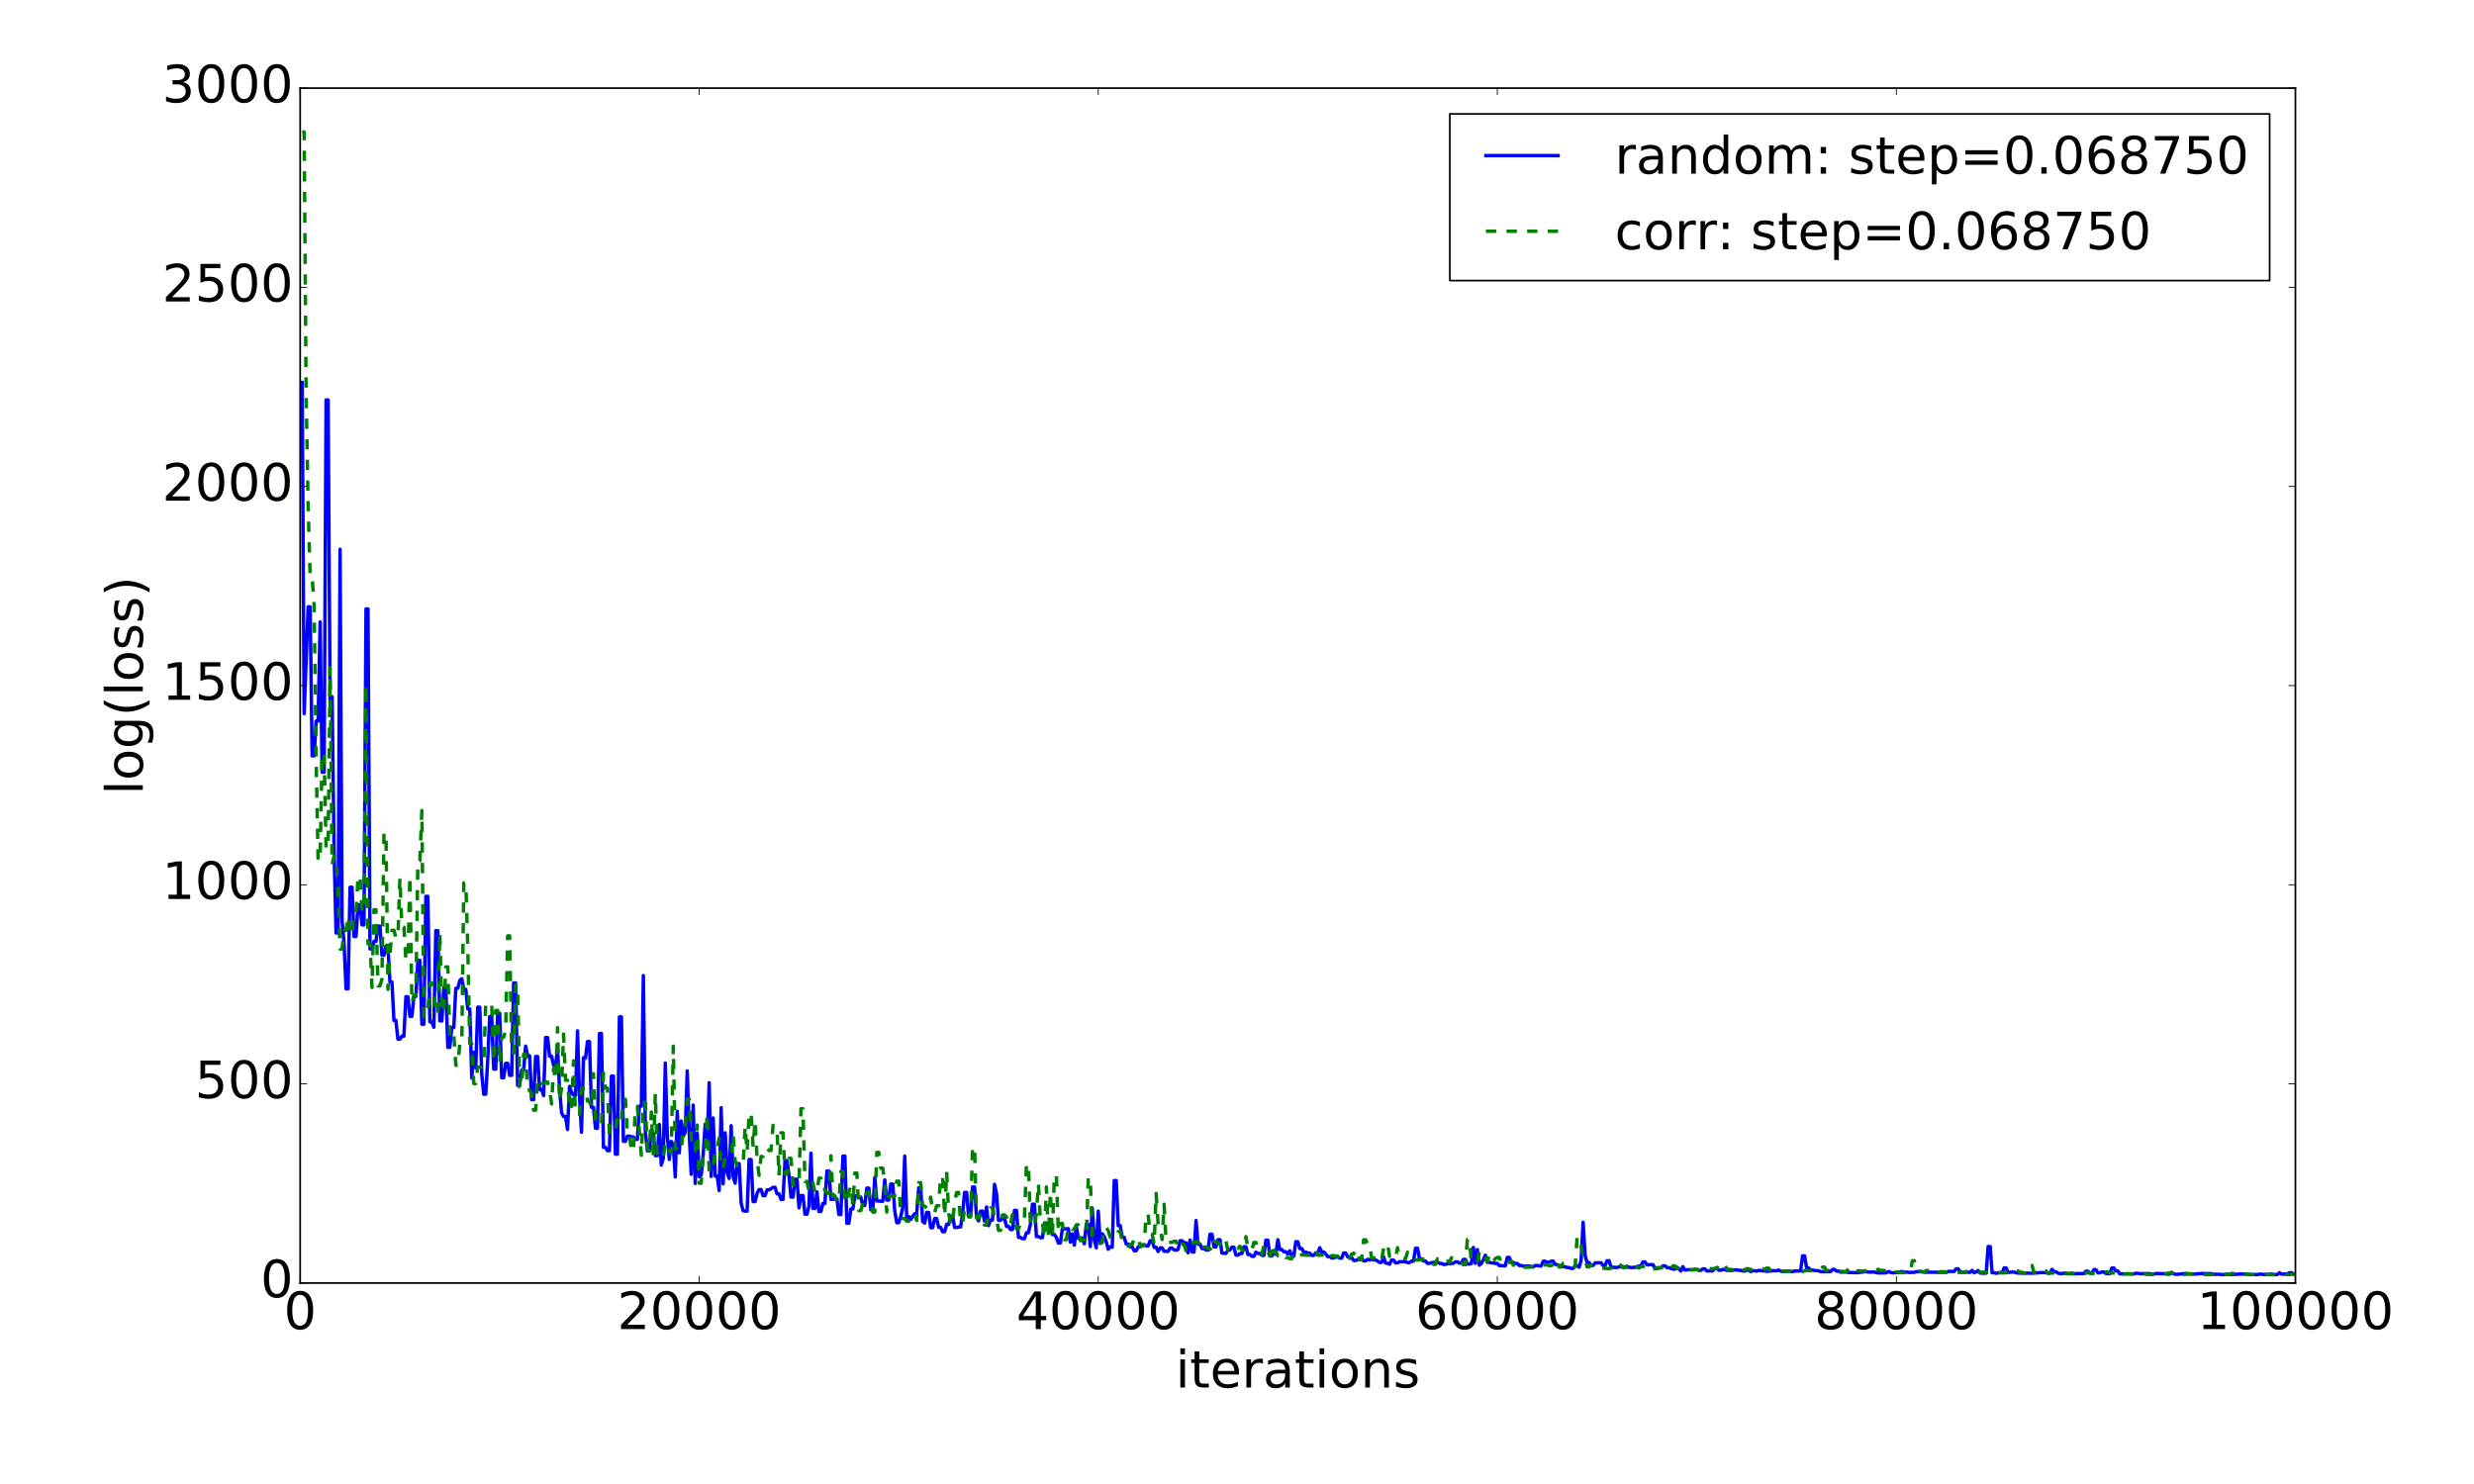 <?xml version="1.0" encoding="utf-8" standalone="no"?>
<!DOCTYPE svg PUBLIC "-//W3C//DTD SVG 1.1//EN"
  "http://www.w3.org/Graphics/SVG/1.1/DTD/svg11.dtd">
<!-- Created with matplotlib (http://matplotlib.org/) -->
<svg height="864pt" version="1.1" viewBox="0 0 1440 864" width="1440pt" xmlns="http://www.w3.org/2000/svg" xmlns:xlink="http://www.w3.org/1999/xlink">
 <defs>
  <style type="text/css">
*{stroke-linecap:butt;stroke-linejoin:round;stroke-miterlimit:100000;}
  </style>
 </defs>
 <g id="figure_1">
  <g id="patch_1">
   <path d="M 0 864 
L 1440 864 
L 1440 0 
L 0 0 
z
" style="fill:#ffffff;"/>
  </g>
  <g id="axes_1">
   <g id="patch_2">
    <path d="M 174.713 747 
L 1336.05 747 
L 1336.05 51.3 
L 174.713 51.3 
z
" style="fill:#ffffff;"/>
   </g>
   <g id="line2d_1">
    <path clip-path="url(#p11e39bcece)" d="M 175.874 222.694 
L 177.035 415.513 
L 179.358 353.303 
L 180.519 353.303 
L 181.681 440.083 
L 182.842 440.083 
L 184.003 419.807 
L 185.165 419.807 
L 186.326 362.099 
L 187.487 449.629 
L 188.649 449.629 
L 189.81 232.863 
L 190.971 232.863 
L 192.133 410.467 
L 193.294 405.669 
L 194.455 495.36 
L 195.617 543.183 
L 196.778 543.183 
L 197.939 319.785 
L 199.101 535.822 
L 200.262 549.267 
L 201.423 575.697 
L 202.585 575.697 
L 203.746 516.569 
L 204.907 516.569 
L 206.069 545.222 
L 207.23 545.222 
L 208.391 526.812 
L 209.553 526.812 
L 210.714 538.479 
L 211.875 538.479 
L 213.037 354.545 
L 214.198 354.545 
L 215.359 552.473 
L 216.521 552.473 
L 217.682 548.068 
L 218.843 548.068 
L 220.005 539.209 
L 221.166 539.209 
L 222.327 556.115 
L 223.489 556.115 
L 224.65 550.852 
L 225.811 550.852 
L 226.973 571.733 
L 228.134 571.733 
L 229.295 594.136 
L 230.457 594.136 
L 231.618 605.015 
L 232.779 605.015 
L 233.941 603.25 
L 235.102 603.25 
L 236.263 580.296 
L 237.425 580.296 
L 238.586 591.717 
L 239.747 591.717 
L 240.909 580.134 
L 242.07 580.134 
L 243.231 559.119 
L 244.393 559.119 
L 245.554 596.294 
L 246.715 596.294 
L 247.877 521.845 
L 249.038 521.845 
L 250.199 594.98 
L 251.361 594.98 
L 252.522 598.067 
L 253.683 541.846 
L 254.845 541.846 
L 256.006 594.401 
L 257.167 594.401 
L 258.329 575.012 
L 259.49 575.012 
L 260.651 609.766 
L 261.813 609.766 
L 262.974 598.258 
L 264.135 598.258 
L 265.297 575.379 
L 266.458 575.379 
L 267.62 570.815 
L 268.781 569.81 
L 269.942 575.995 
L 271.104 575.995 
L 272.265 587.397 
L 273.426 587.397 
L 274.588 627.655 
L 275.749 612.638 
L 276.91 621.729 
L 278.072 586.374 
L 279.233 586.374 
L 280.394 625.175 
L 281.556 637.067 
L 282.717 637.067 
L 283.878 617.29 
L 285.04 591.795 
L 286.201 591.795 
L 287.362 622.44 
L 288.524 622.44 
L 289.685 589.934 
L 290.846 589.934 
L 292.008 627.461 
L 293.169 627.461 
L 294.33 619.082 
L 295.492 619.082 
L 296.653 626.088 
L 297.814 626.088 
L 298.976 572.281 
L 300.137 572.281 
L 301.298 631.949 
L 302.46 631.949 
L 303.621 623.051 
L 304.782 623.051 
L 305.944 609.058 
L 307.105 614.781 
L 308.266 614.769 
L 309.428 640.229 
L 310.589 640.229 
L 311.75 615.134 
L 312.912 615.134 
L 314.073 634.402 
L 315.234 634.402 
L 316.396 637.862 
L 317.557 604.077 
L 318.718 604.077 
L 319.88 614.931 
L 321.041 614.931 
L 322.202 620.23 
L 323.364 620.23 
L 324.525 610.984 
L 325.686 633.766 
L 326.848 647.88 
L 328.009 650.042 
L 329.17 650.042 
L 330.332 657.616 
L 331.493 632.515 
L 332.654 635.893 
L 333.816 637.599 
L 334.977 637.599 
L 336.138 600.177 
L 337.3 638.102 
L 338.461 659.196 
L 339.622 615.787 
L 340.784 616.016 
L 341.945 606.421 
L 343.106 606.421 
L 344.268 644.686 
L 345.429 644.686 
L 346.59 656.855 
L 347.752 656.855 
L 348.913 601.709 
L 350.074 601.709 
L 351.236 667.997 
L 352.397 667.997 
L 353.558 669.936 
L 354.72 669.936 
L 355.881 626.5 
L 357.042 626.5 
L 358.204 671.996 
L 359.365 671.996 
L 360.526 592.051 
L 361.688 592.051 
L 362.849 664.505 
L 364.011 664.506 
L 365.172 661.467 
L 366.333 661.467 
L 367.495 661.896 
L 368.656 661.896 
L 369.817 663.333 
L 370.979 663.333 
L 372.14 644.024 
L 373.301 644.024 
L 374.463 567.967 
L 375.624 658.759 
L 376.785 670.064 
L 377.947 670.064 
L 379.108 657.797 
L 380.269 659.762 
L 381.431 672.823 
L 382.592 672.823 
L 383.753 654.718 
L 384.915 678.34 
L 386.076 674.281 
L 387.237 618.918 
L 388.399 661.042 
L 389.56 675.046 
L 390.721 664.551 
L 391.883 666.756 
L 393.044 685.21 
L 394.205 646.97 
L 395.367 671.225 
L 396.528 652.688 
L 397.689 661.396 
L 398.851 659.073 
L 400.012 623.491 
L 401.173 660.1 
L 402.335 683.657 
L 403.496 643.384 
L 404.657 689.041 
L 405.819 659.811 
L 406.98 685.109 
L 408.141 684.146 
L 409.303 672.14 
L 410.464 654.566 
L 411.625 665.572 
L 412.787 630.413 
L 413.948 684.936 
L 415.109 650.89 
L 416.271 684.732 
L 417.432 684.732 
L 418.593 693.104 
L 419.755 644.922 
L 420.916 689.262 
L 422.077 659.541 
L 423.239 682.616 
L 424.4 686.085 
L 425.561 655.401 
L 426.723 685.039 
L 427.884 688.866 
L 429.045 677.497 
L 430.207 677.497 
L 431.368 700.372 
L 432.529 704.88 
L 433.691 705.143 
L 434.852 705.143 
L 436.013 675.1 
L 437.175 675.1 
L 438.336 699.561 
L 439.497 699.561 
L 440.659 694.867 
L 441.82 692.592 
L 442.981 692.592 
L 444.143 696.109 
L 445.304 696.109 
L 446.465 692.736 
L 447.627 692.736 
L 448.788 692.101 
L 449.949 691.285 
L 451.111 691.285 
L 452.272 695.084 
L 453.433 695.084 
L 454.595 698.334 
L 455.756 698.334 
L 456.918 675.743 
L 458.079 675.743 
L 459.24 684.335 
L 460.402 696.953 
L 461.563 696.953 
L 462.724 686.555 
L 463.886 686.555 
L 465.047 703.179 
L 466.208 696.061 
L 467.37 696.061 
L 468.531 706.89 
L 469.692 706.89 
L 470.854 702.281 
L 472.015 671.411 
L 473.176 703.515 
L 474.338 703.515 
L 475.499 693.926 
L 476.66 705.321 
L 477.822 705.321 
L 478.983 700.674 
L 480.144 700.674 
L 481.306 681.769 
L 482.467 681.769 
L 483.628 698.299 
L 484.79 698.299 
L 485.951 697.983 
L 487.112 697.983 
L 488.274 707.092 
L 489.435 707.092 
L 490.596 673.084 
L 491.758 673.084 
L 492.919 712.212 
L 494.08 712.212 
L 495.242 703.866 
L 496.403 703.866 
L 497.564 696.231 
L 498.726 696.231 
L 499.887 697.049 
L 501.048 697.049 
L 502.21 701.809 
L 503.371 701.809 
L 504.532 691.733 
L 505.694 691.733 
L 506.855 704.383 
L 508.016 704.383 
L 509.178 685.54 
L 510.339 699.21 
L 511.5 699.21 
L 512.662 699.364 
L 513.823 699.364 
L 514.984 686.94 
L 516.146 698.675 
L 517.307 698.675 
L 518.468 689.35 
L 519.63 689.35 
L 520.791 705.014 
L 521.952 711.852 
L 523.114 711.852 
L 524.275 708.373 
L 525.436 703.28 
L 526.598 673.114 
L 527.759 709.46 
L 528.92 708.24 
L 530.082 709.998 
L 531.243 708.163 
L 532.404 706.681 
L 533.566 706.681 
L 534.727 691.594 
L 535.888 691.594 
L 537.05 711.147 
L 538.211 712.094 
L 539.372 705.858 
L 540.534 705.858 
L 541.695 714.76 
L 542.856 714.76 
L 544.018 709.415 
L 545.179 709.415 
L 546.341 714.568 
L 547.502 714.568 
L 548.663 717.111 
L 549.825 717.111 
L 550.986 712.853 
L 552.147 712.853 
L 553.309 708.12 
L 554.47 708.12 
L 555.631 714.655 
L 556.793 714.655 
L 557.954 714.372 
L 559.115 714.372 
L 560.277 706.52 
L 561.438 694.24 
L 562.599 694.24 
L 563.761 707.707 
L 564.922 707.707 
L 566.083 691.072 
L 567.245 691.072 
L 568.406 708.377 
L 569.567 710.852 
L 570.729 705.137 
L 571.89 705.137 
L 573.051 710.975 
L 574.213 702.729 
L 575.374 713.575 
L 576.535 710.335 
L 577.697 710.335 
L 578.858 689.532 
L 580.019 694.868 
L 581.181 710.478 
L 582.342 710.478 
L 583.503 709.366 
L 584.665 709.366 
L 585.826 713.979 
L 586.987 713.979 
L 588.149 715.839 
L 589.31 715.839 
L 590.471 704.728 
L 591.633 704.728 
L 592.794 720.426 
L 593.955 720.426 
L 595.117 721.188 
L 596.278 721.188 
L 597.439 717.713 
L 598.601 717.713 
L 599.762 712.67 
L 600.923 701.125 
L 602.085 701.125 
L 603.246 719.921 
L 604.407 719.921 
L 605.569 720.557 
L 606.73 720.557 
L 607.891 712.201 
L 609.053 712.201 
L 610.214 714.579 
L 611.375 714.579 
L 612.537 718.745 
L 613.698 718.745 
L 614.859 720.475 
L 616.021 723.717 
L 617.182 723.717 
L 618.343 715.478 
L 621.827 715.387 
L 622.989 723.169 
L 624.15 718.375 
L 625.311 724.915 
L 626.473 714.026 
L 627.634 720.995 
L 628.795 720.995 
L 629.957 720.785 
L 631.118 724.1 
L 632.279 712.778 
L 633.441 712.778 
L 634.602 725.742 
L 635.763 703.401 
L 636.925 722.007 
L 638.086 726.476 
L 639.247 705.119 
L 640.409 723.987 
L 641.57 718.318 
L 642.732 719.938 
L 643.893 723.002 
L 645.054 727.353 
L 646.216 725.91 
L 647.377 726.181 
L 648.538 687.342 
L 649.7 687.342 
L 650.861 713.532 
L 652.022 713.532 
L 653.184 720.384 
L 654.345 720.384 
L 655.506 724.326 
L 656.668 724.326 
L 657.829 725.899 
L 658.99 725.899 
L 660.152 728.204 
L 661.313 728.204 
L 662.474 725.913 
L 663.636 725.913 
L 664.797 724.744 
L 665.958 724.744 
L 667.12 725.352 
L 668.281 725.352 
L 669.442 722.352 
L 670.604 722.352 
L 671.765 726.211 
L 672.926 726.211 
L 674.088 728.626 
L 675.249 726.537 
L 676.41 726.537 
L 677.572 728.517 
L 679.894 728.554 
L 681.056 726.669 
L 682.217 726.669 
L 683.378 727.707 
L 684.54 727.834 
L 685.701 727.49 
L 686.862 722.364 
L 688.024 722.364 
L 689.185 723.575 
L 690.346 723.575 
L 691.508 729.386 
L 692.669 721.99 
L 693.83 728.906 
L 694.992 728.906 
L 696.153 710.614 
L 697.314 724.337 
L 698.476 724.337 
L 699.637 726.944 
L 700.798 726.944 
L 701.96 727.759 
L 703.121 727.759 
L 704.282 718.577 
L 705.444 718.577 
L 706.605 725.984 
L 707.766 725.984 
L 708.928 721.758 
L 710.089 721.758 
L 711.25 729.505 
L 712.412 729.682 
L 713.573 729.682 
L 714.734 727.759 
L 715.896 727.759 
L 717.057 726.11 
L 718.218 726.11 
L 719.38 730.762 
L 720.541 730.762 
L 721.702 729.777 
L 722.864 729.777 
L 724.025 725.877 
L 725.186 725.877 
L 726.348 730.361 
L 727.509 730.361 
L 728.67 731.426 
L 729.832 731.426 
L 730.993 729.03 
L 732.154 729.803 
L 733.316 729.803 
L 734.477 730.9 
L 735.639 730.9 
L 736.8 722.044 
L 737.961 722.044 
L 739.123 731.249 
L 740.284 731.249 
L 741.445 729.441 
L 742.607 730.136 
L 743.768 721.792 
L 744.929 727.511 
L 746.091 727.511 
L 747.252 728.769 
L 748.413 728.769 
L 749.575 730.043 
L 750.736 728.262 
L 751.897 731.386 
L 753.059 731.386 
L 754.22 722.943 
L 755.381 722.94 
L 756.543 726.933 
L 757.704 726.933 
L 758.865 728.959 
L 760.027 728.959 
L 761.188 729.57 
L 762.349 729.57 
L 763.511 730.896 
L 764.672 730.896 
L 765.833 729.424 
L 766.995 729.424 
L 768.156 726.441 
L 769.317 728.94 
L 770.479 728.94 
L 771.64 730.116 
L 772.801 731.614 
L 773.963 731.614 
L 775.124 732.387 
L 776.285 732.387 
L 777.447 731.833 
L 778.608 731.833 
L 779.769 732.485 
L 780.931 732.485 
L 782.092 729.522 
L 783.253 729.522 
L 784.415 731.765 
L 785.576 732.112 
L 786.737 732.112 
L 787.899 733.877 
L 789.06 733.877 
L 790.221 733.349 
L 791.383 733.349 
L 792.544 732.696 
L 793.705 734.096 
L 794.867 734.096 
L 796.028 733.179 
L 797.189 733.558 
L 798.351 733.039 
L 799.512 733.506 
L 800.673 733.506 
L 802.996 735.011 
L 804.157 734.95 
L 805.319 731.735 
L 806.48 735.385 
L 807.641 735.492 
L 808.803 736.007 
L 809.964 733.627 
L 811.125 733.627 
L 812.287 735.269 
L 813.448 735.269 
L 814.609 734.579 
L 818.093 734.63 
L 819.255 735.082 
L 820.416 735.082 
L 821.577 734.242 
L 822.739 734.242 
L 823.9 726.744 
L 825.062 726.744 
L 826.223 732.914 
L 827.384 732.914 
L 828.546 734.197 
L 829.707 734.197 
L 830.868 735.551 
L 832.03 735.551 
L 833.191 735.131 
L 834.352 735.131 
L 835.514 734.718 
L 836.675 734.718 
L 837.836 735.565 
L 838.998 735.565 
L 840.159 736.17 
L 841.32 736.17 
L 842.482 735.717 
L 843.643 735.717 
L 844.804 735.569 
L 845.966 735.569 
L 847.127 734.629 
L 848.288 734.629 
L 849.45 735.397 
L 850.611 735.397 
L 851.772 733.231 
L 852.934 733.231 
L 854.095 735.917 
L 855.256 735.917 
L 856.418 735.654 
L 857.579 726.284 
L 858.74 735.564 
L 859.902 727.517 
L 861.063 736.619 
L 862.224 735.524 
L 863.386 733.5 
L 864.547 730.794 
L 865.708 734.919 
L 866.87 734.919 
L 868.031 735.301 
L 869.192 735.301 
L 870.354 735.602 
L 871.515 735.602 
L 872.676 736.826 
L 873.838 736.826 
L 874.999 736.948 
L 876.16 736.948 
L 877.322 732.085 
L 878.483 732.085 
L 879.644 735.013 
L 880.806 735.013 
L 881.967 735.617 
L 883.128 735.617 
L 884.29 736.787 
L 885.451 736.787 
L 886.612 737.108 
L 890.096 737.103 
L 891.258 737.612 
L 892.419 737.612 
L 893.58 736.773 
L 894.742 736.773 
L 895.903 737.042 
L 897.064 737.042 
L 898.226 734.339 
L 899.387 734.339 
L 900.548 734.913 
L 901.71 734.913 
L 902.871 734.257 
L 904.032 734.257 
L 905.194 736.206 
L 906.355 736.206 
L 907.516 737.014 
L 908.678 737.014 
L 909.839 737.535 
L 911 737.535 
L 912.162 737.975 
L 913.323 737.975 
L 914.484 738.475 
L 915.646 738.454 
L 916.807 737.141 
L 917.968 736.912 
L 919.13 737.765 
L 920.291 733.737 
L 921.453 711.613 
L 922.614 730.948 
L 923.775 735.087 
L 924.937 735.087 
L 926.098 736.779 
L 927.259 736.779 
L 928.421 735.255 
L 931.905 735.186 
L 933.066 736.858 
L 934.227 736.858 
L 935.389 734.008 
L 936.55 734.008 
L 937.711 737.799 
L 938.873 737.799 
L 940.034 737.921 
L 941.195 737.921 
L 942.357 737.57 
L 945.841 737.546 
L 947.002 737.758 
L 948.163 737.758 
L 949.325 737.954 
L 950.486 737.954 
L 951.647 737.797 
L 952.809 737.797 
L 953.97 737.007 
L 955.131 737.007 
L 956.293 734.692 
L 957.454 734.692 
L 958.615 736.38 
L 959.777 736.38 
L 960.938 736.262 
L 962.099 736.262 
L 963.261 738.595 
L 964.422 738.595 
L 965.583 738.221 
L 966.745 738.221 
L 967.906 736.962 
L 969.067 736.962 
L 970.229 738.002 
L 971.39 738.002 
L 972.551 738.505 
L 973.713 738.856 
L 974.874 738.955 
L 976.035 737.809 
L 977.197 738.714 
L 978.358 740.031 
L 979.519 737.462 
L 980.681 739.409 
L 981.842 739.275 
L 985.326 739.302 
L 986.487 739.082 
L 987.649 739.082 
L 988.81 739.622 
L 989.971 739.622 
L 991.133 738.748 
L 992.294 738.748 
L 993.455 739.927 
L 996.939 739.916 
L 998.101 738.492 
L 999.262 738.492 
L 1000.423 739.539 
L 1001.585 739.539 
L 1002.746 739.106 
L 1003.907 739.106 
L 1005.069 739.625 
L 1008.553 739.616 
L 1009.714 739.302 
L 1010.875 739.302 
L 1012.037 739.598 
L 1013.198 739.598 
L 1014.36 740.006 
L 1015.521 740.01 
L 1016.682 739.573 
L 1017.844 739.532 
L 1019.005 740.33 
L 1020.166 739.863 
L 1021.328 739.863 
L 1022.489 740.028 
L 1023.65 739.715 
L 1024.812 739.715 
L 1025.973 739.922 
L 1027.134 739.922 
L 1028.296 740.145 
L 1030.618 740.043 
L 1031.78 739.812 
L 1034.102 739.855 
L 1035.264 739.452 
L 1036.425 740.055 
L 1037.586 740.234 
L 1038.748 740.301 
L 1039.909 740.1 
L 1041.07 740.1 
L 1042.232 740.334 
L 1043.393 740.334 
L 1044.554 740.006 
L 1048.038 739.979 
L 1049.2 731.163 
L 1050.361 731.163 
L 1051.522 738.179 
L 1052.684 738.179 
L 1053.845 739.441 
L 1055.006 739.441 
L 1056.168 739.72 
L 1058.49 739.807 
L 1059.652 740.351 
L 1065.458 740.317 
L 1066.62 739.096 
L 1067.781 739.096 
L 1068.942 740.03 
L 1070.104 740.03 
L 1071.265 740.633 
L 1073.588 740.632 
L 1074.749 740.632 
L 1075.91 740.855 
L 1081.717 740.961 
L 1082.878 740.659 
L 1084.04 740.659 
L 1085.201 740.347 
L 1086.362 740.347 
L 1087.524 740.635 
L 1091.008 740.592 
L 1092.169 740.97 
L 1093.33 741.122 
L 1096.814 741.123 
L 1097.976 740.99 
L 1099.137 740.297 
L 1100.298 740.758 
L 1101.46 741.052 
L 1104.944 740.886 
L 1106.105 740.36 
L 1107.267 740.36 
L 1108.428 740.603 
L 1109.589 740.603 
L 1110.751 740.82 
L 1114.235 740.764 
L 1115.396 740.386 
L 1118.88 740.404 
L 1120.041 740.703 
L 1132.816 740.733 
L 1133.977 740.219 
L 1137.461 740.224 
L 1138.623 738.689 
L 1139.784 738.689 
L 1140.945 740.432 
L 1142.107 740.774 
L 1143.268 740.774 
L 1144.429 740.661 
L 1146.752 740.752 
L 1147.913 739.601 
L 1149.075 741.031 
L 1150.236 740.472 
L 1151.397 739.725 
L 1152.559 741.158 
L 1153.72 741.3 
L 1156.043 741.255 
L 1157.204 725.742 
L 1158.365 725.742 
L 1159.527 741.017 
L 1160.688 741.017 
L 1161.849 741.327 
L 1163.011 741.03 
L 1165.333 740.933 
L 1166.495 738.207 
L 1167.656 738.207 
L 1168.817 740.738 
L 1169.979 740.738 
L 1171.14 740.621 
L 1172.301 740.621 
L 1173.463 740.979 
L 1174.624 741.202 
L 1183.915 741.281 
L 1185.076 741.09 
L 1186.237 741.09 
L 1187.399 740.909 
L 1190.883 740.949 
L 1192.044 741.266 
L 1193.205 741.266 
L 1194.367 739.027 
L 1195.528 740.392 
L 1196.689 740.392 
L 1197.851 741.236 
L 1199.012 741.503 
L 1200.174 741.503 
L 1201.335 741.291 
L 1202.496 741.291 
L 1203.658 741.611 
L 1204.819 741.622 
L 1205.98 741.514 
L 1207.142 741.593 
L 1209.464 741.478 
L 1211.787 741.467 
L 1212.948 741.427 
L 1214.11 740.114 
L 1215.271 740.114 
L 1216.432 741.329 
L 1217.594 741.329 
L 1218.755 739.196 
L 1219.916 739.196 
L 1221.078 741.045 
L 1222.239 741.045 
L 1223.4 740.545 
L 1224.562 740.545 
L 1225.723 741.424 
L 1228.046 741.509 
L 1229.207 738.26 
L 1230.368 738.26 
L 1231.53 739.957 
L 1232.691 739.957 
L 1233.852 741.628 
L 1241.982 741.704 
L 1243.143 741.3 
L 1244.304 741.3 
L 1245.466 741.562 
L 1251.272 741.487 
L 1252.434 741.82 
L 1253.595 741.82 
L 1254.756 741.469 
L 1260.563 741.571 
L 1261.724 741.814 
L 1262.886 741.814 
L 1264.047 740.827 
L 1265.208 741.683 
L 1266.37 741.898 
L 1268.692 741.838 
L 1269.854 741.644 
L 1271.015 741.571 
L 1272.176 741.384 
L 1273.338 741.734 
L 1277.983 741.806 
L 1279.144 741.578 
L 1280.306 741.578 
L 1281.467 741.451 
L 1287.274 741.533 
L 1288.435 741.9 
L 1291.919 741.9 
L 1293.081 742.093 
L 1294.242 742.093 
L 1295.403 741.922 
L 1296.565 741.922 
L 1297.726 742.083 
L 1300.049 742.051 
L 1301.21 741.849 
L 1302.371 741.923 
L 1303.533 741.764 
L 1307.017 741.775 
L 1310.501 742.068 
L 1313.985 742.078 
L 1315.146 741.839 
L 1316.307 741.839 
L 1317.469 742.016 
L 1320.953 741.969 
L 1322.114 741.788 
L 1323.275 742.046 
L 1324.437 742.101 
L 1325.598 742.005 
L 1326.759 740.988 
L 1327.921 741.785 
L 1329.082 741.865 
L 1330.243 741.7 
L 1331.405 741.7 
L 1332.566 740.974 
L 1333.727 740.974 
L 1334.889 741.718 
L 1336.05 741.718 
L 1336.05 741.718 
" style="fill:none;stroke:#0000ff;stroke-linecap:square;stroke-width:2.0;"/>
   </g>
   <g id="line2d_2">
    <path clip-path="url(#p11e39bcece)" d="M 175.874 76.857 
L 177.035 76.857 
L 178.197 230.901 
L 179.358 294.537 
L 180.519 335.524 
L 181.681 335.524 
L 182.842 352.543 
L 184.003 441.375 
L 185.165 500.864 
L 186.326 500.864 
L 187.487 438.494 
L 188.649 438.494 
L 189.81 493.898 
L 190.971 493.898 
L 192.133 388.548 
L 193.294 503.32 
L 194.455 498.399 
L 195.617 498.399 
L 196.778 519.442 
L 197.939 552.525 
L 199.101 552.525 
L 200.262 541.725 
L 201.423 541.725 
L 202.585 533.445 
L 203.746 544.136 
L 204.907 544.136 
L 206.069 532.433 
L 207.23 532.433 
L 208.391 510.144 
L 209.553 510.144 
L 210.714 530.675 
L 211.875 530.675 
L 213.037 398.659 
L 214.198 549.489 
L 215.359 549.489 
L 216.521 574.898 
L 217.682 529.662 
L 218.843 529.662 
L 220.005 574.017 
L 221.166 574.017 
L 222.327 570.041 
L 223.489 484.965 
L 224.65 484.965 
L 225.811 575.984 
L 226.973 555.913 
L 228.134 541.626 
L 229.295 541.626 
L 230.457 545.844 
L 231.618 545.844 
L 232.779 511.131 
L 233.941 539.828 
L 235.102 539.828 
L 236.263 558.694 
L 237.425 558.694 
L 238.586 510.063 
L 239.747 583.929 
L 240.909 579.559 
L 242.07 579.559 
L 243.231 501.108 
L 244.393 501.108 
L 245.554 471.891 
L 246.715 592.005 
L 247.877 592.005 
L 249.038 588.844 
L 250.199 572.264 
L 251.361 572.264 
L 252.522 579.029 
L 253.683 590.273 
L 254.845 590.273 
L 256.006 542.95 
L 257.167 589.486 
L 258.329 589.486 
L 259.49 562.935 
L 260.651 562.935 
L 261.813 604.065 
L 262.974 602.047 
L 264.135 602.047 
L 265.297 620.172 
L 266.458 620.172 
L 267.62 607.843 
L 268.781 607.843 
L 269.942 514.039 
L 271.104 514.039 
L 272.265 551.051 
L 273.426 607.658 
L 274.588 607.658 
L 275.749 630.867 
L 276.91 630.867 
L 278.072 621.195 
L 280.394 621.238 
L 281.556 620.071 
L 282.717 584.064 
L 283.878 584.064 
L 285.04 584.619 
L 286.201 584.619 
L 287.362 618.161 
L 288.524 588.274 
L 289.685 588.274 
L 290.846 619.263 
L 292.008 603.8 
L 293.169 603.8 
L 294.33 599.795 
L 295.492 544.887 
L 296.653 544.887 
L 297.814 613.222 
L 298.976 613.222 
L 300.137 573.333 
L 301.298 573.333 
L 302.46 632.848 
L 303.621 632.848 
L 304.782 613.775 
L 305.944 613.775 
L 307.105 634.56 
L 308.266 634.56 
L 309.428 637.211 
L 310.589 646.334 
L 311.75 646.334 
L 312.912 628.197 
L 314.073 628.197 
L 315.234 630.694 
L 316.396 630.694 
L 317.557 629.922 
L 318.718 629.922 
L 319.88 634.156 
L 321.041 642.741 
L 322.202 622.041 
L 323.364 628.814 
L 324.525 598.285 
L 325.686 640.864 
L 326.848 633.81 
L 328.009 602.031 
L 329.17 628.969 
L 330.332 628.969 
L 331.493 645.862 
L 332.654 645.862 
L 333.816 617.618 
L 334.977 648.584 
L 336.138 648.584 
L 337.3 648.816 
L 338.461 633.61 
L 339.622 633.61 
L 340.784 633.467 
L 341.945 641.051 
L 343.106 641.051 
L 344.268 644.832 
L 345.429 625.135 
L 346.59 654.201 
L 347.752 654.201 
L 348.913 654.48 
L 350.074 654.48 
L 351.236 624.733 
L 352.397 633.529 
L 353.558 633.529 
L 354.72 660.219 
L 355.881 660.219 
L 357.042 658.383 
L 358.204 658.383 
L 359.365 650.14 
L 360.526 652.819 
L 361.688 652.819 
L 362.849 639.974 
L 364.011 639.974 
L 365.172 659.844 
L 366.333 659.844 
L 367.495 670.211 
L 368.656 670.211 
L 369.817 644.233 
L 370.979 644.233 
L 373.301 672.585 
L 374.463 641.872 
L 375.624 641.872 
L 376.785 668.818 
L 377.947 670.251 
L 379.108 647.405 
L 380.269 672.738 
L 381.431 636.664 
L 382.592 673.849 
L 386.076 673.846 
L 387.237 665.541 
L 388.399 665.541 
L 389.56 670.745 
L 390.721 670.745 
L 391.883 609.113 
L 393.044 668.964 
L 394.205 668.965 
L 395.367 670.22 
L 396.528 670.22 
L 397.689 655.397 
L 398.851 655.397 
L 400.012 639.927 
L 401.173 639.927 
L 402.335 662.523 
L 403.496 669.977 
L 404.657 669.977 
L 405.819 655.035 
L 406.98 688.91 
L 408.141 688.91 
L 409.303 672.34 
L 410.464 672.34 
L 411.625 648.36 
L 412.787 682.293 
L 413.948 682.293 
L 415.109 679.495 
L 416.271 669.544 
L 417.432 669.544 
L 418.593 662.522 
L 419.755 680.262 
L 420.916 680.262 
L 422.077 674.016 
L 423.239 674.016 
L 424.4 673.649 
L 425.561 673.649 
L 426.723 660.489 
L 427.884 675.927 
L 429.045 678.549 
L 432.529 678.438 
L 433.691 655.673 
L 434.852 670.696 
L 436.013 648.038 
L 437.175 648.038 
L 438.336 667.583 
L 439.497 652.339 
L 440.659 674.698 
L 441.82 684.277 
L 442.981 673.311 
L 444.143 673.311 
L 445.304 668.601 
L 446.465 668.601 
L 447.627 669.851 
L 448.788 669.851 
L 449.949 655.207 
L 451.111 655.207 
L 452.272 657.493 
L 453.433 684.471 
L 454.595 659.517 
L 455.756 659.517 
L 456.918 683.513 
L 458.079 683.513 
L 459.24 674.416 
L 460.402 674.416 
L 461.563 689.713 
L 465.047 689.673 
L 466.208 645.516 
L 467.37 645.516 
L 468.531 687.853 
L 469.692 687.853 
L 470.854 693.476 
L 472.015 693.476 
L 473.176 688.829 
L 474.338 694.331 
L 475.499 694.331 
L 476.66 685.952 
L 477.822 685.952 
L 478.983 692.515 
L 480.144 692.515 
L 481.306 694.725 
L 482.467 694.725 
L 483.628 672.96 
L 484.79 696.204 
L 485.951 696.204 
L 487.112 699.393 
L 488.274 699.393 
L 489.435 682.112 
L 490.596 682.112 
L 491.758 698.285 
L 492.919 700.552 
L 494.08 694.162 
L 495.242 690.29 
L 496.403 701.587 
L 497.564 682.941 
L 498.726 682.941 
L 499.887 704.837 
L 501.048 704.837 
L 502.21 700.326 
L 503.371 700.326 
L 504.532 694.09 
L 505.694 694.09 
L 506.855 700.595 
L 508.016 705.665 
L 509.178 705.665 
L 510.339 670.929 
L 511.5 670.929 
L 512.662 680.125 
L 513.823 680.125 
L 514.984 689.695 
L 516.146 705.648 
L 517.307 696.352 
L 518.468 696.352 
L 519.63 696.476 
L 520.791 696.476 
L 521.952 687.659 
L 523.114 687.659 
L 524.275 706.891 
L 525.436 709.41 
L 526.598 709.41 
L 527.759 711 
L 528.92 711 
L 530.082 707.971 
L 531.243 707.306 
L 532.404 707.306 
L 533.566 710.61 
L 534.727 688.608 
L 535.888 688.608 
L 537.05 702.176 
L 538.211 702.176 
L 539.372 703.423 
L 540.534 703.423 
L 541.695 696.978 
L 542.856 705.824 
L 544.018 705.824 
L 545.179 701.999 
L 546.341 701.999 
L 547.502 685.045 
L 548.663 685.045 
L 549.825 707.841 
L 550.986 682.09 
L 552.147 705.891 
L 553.309 713.551 
L 554.47 711.003 
L 555.631 700.086 
L 556.793 694.287 
L 557.954 694.287 
L 559.115 712.054 
L 560.277 712.054 
L 561.438 703.631 
L 562.599 703.631 
L 563.761 708.517 
L 564.922 708.517 
L 566.083 667.914 
L 567.245 667.914 
L 568.406 709.229 
L 569.567 709.229 
L 570.729 707.256 
L 571.89 707.256 
L 573.051 713.24 
L 574.213 713.24 
L 575.374 706.27 
L 576.535 703.217 
L 577.697 703.217 
L 578.858 709.222 
L 580.019 709.222 
L 581.181 716.298 
L 582.342 716.298 
L 583.503 707.337 
L 584.665 707.337 
L 585.826 708.514 
L 586.987 713.224 
L 588.149 713.224 
L 589.31 707.122 
L 590.471 707.122 
L 591.633 715.453 
L 592.794 715.453 
L 595.117 709.269 
L 596.278 709.269 
L 597.439 677.905 
L 598.601 677.905 
L 599.762 713.071 
L 600.923 713.071 
L 602.085 714.033 
L 603.246 706.45 
L 604.407 688.984 
L 605.569 711.4 
L 606.73 711.4 
L 607.891 720.742 
L 609.053 691.038 
L 610.214 719.9 
L 611.375 693.937 
L 612.537 719.736 
L 613.698 684.216 
L 614.859 684.216 
L 616.021 717.245 
L 617.182 712.309 
L 618.343 712.309 
L 619.505 721.738 
L 620.666 721.738 
L 621.827 714.109 
L 622.989 714.109 
L 624.15 715.717 
L 625.311 715.717 
L 626.473 713.078 
L 627.634 713.078 
L 628.795 722.302 
L 629.957 722.302 
L 631.118 721.712 
L 632.279 721.712 
L 633.441 685.744 
L 634.602 685.744 
L 635.763 720.284 
L 636.925 720.284 
L 638.086 721.033 
L 639.247 721.033 
L 640.409 723.456 
L 641.57 723.456 
L 642.732 714.651 
L 643.893 714.651 
L 645.054 716.495 
L 646.216 720.387 
L 647.377 720.387 
L 648.538 720.041 
L 649.7 720.041 
L 650.861 717.055 
L 652.022 717.055 
L 653.184 722.689 
L 654.345 722.689 
L 655.506 725.487 
L 656.668 725.487 
L 657.829 724.509 
L 658.99 724.509 
L 660.152 721.109 
L 661.313 721.109 
L 662.474 720.707 
L 663.636 725.451 
L 664.797 725.451 
L 665.958 724.94 
L 667.12 707.074 
L 668.281 707.074 
L 669.442 718.469 
L 670.604 718.469 
L 671.765 724.331 
L 672.926 694.846 
L 674.088 712.745 
L 675.249 714.011 
L 676.41 721.7 
L 677.572 701.098 
L 678.733 723.26 
L 682.217 723.302 
L 683.378 722.668 
L 684.54 722.668 
L 685.701 726.932 
L 686.862 726.932 
L 688.024 724.522 
L 689.185 724.522 
L 690.346 728.142 
L 691.508 728.142 
L 692.669 723.732 
L 693.83 723.732 
L 694.992 723.335 
L 696.153 723.335 
L 697.314 722.703 
L 698.476 727.97 
L 699.637 727.97 
L 700.798 726.014 
L 701.96 726.014 
L 703.121 726.881 
L 704.282 726.881 
L 705.444 728.675 
L 706.605 722.828 
L 707.766 722.828 
L 708.928 724.073 
L 710.089 724.073 
L 711.25 725.826 
L 712.412 725.826 
L 713.573 722.406 
L 714.734 728.323 
L 715.896 728.323 
L 717.057 728.501 
L 718.218 728.501 
L 719.38 726.788 
L 720.541 726.788 
L 721.702 725.595 
L 722.864 727.803 
L 724.025 727.803 
L 725.186 719.992 
L 726.348 726.356 
L 727.509 726.356 
L 728.67 727.635 
L 729.832 723.372 
L 730.993 723.372 
L 732.154 728.996 
L 733.316 729.311 
L 734.477 730.34 
L 735.639 725.026 
L 736.8 729.003 
L 737.961 729.003 
L 739.123 731.186 
L 740.284 724.4 
L 741.445 728.953 
L 742.607 728.953 
L 743.768 731.078 
L 744.929 731.078 
L 746.091 729.869 
L 747.252 729.869 
L 748.413 732.172 
L 749.575 732.172 
L 750.736 732.861 
L 751.897 732.861 
L 753.059 729.685 
L 754.22 729.685 
L 755.381 731.464 
L 756.543 731.464 
L 757.704 730.503 
L 758.865 730.503 
L 760.027 730.804 
L 763.511 730.801 
L 764.672 727.787 
L 765.833 727.787 
L 766.995 730.786 
L 768.156 730.786 
L 769.317 730.655 
L 770.479 730.655 
L 771.64 732.042 
L 772.801 733.189 
L 773.963 733.189 
L 775.124 731.023 
L 776.285 731.023 
L 777.447 731.331 
L 778.608 731.331 
L 779.769 733.154 
L 780.931 733.154 
L 782.092 732.601 
L 785.576 732.68 
L 786.737 730.047 
L 787.899 730.047 
L 789.06 727.901 
L 790.221 727.901 
L 791.383 733.348 
L 792.544 733.348 
L 793.705 721.83 
L 794.867 721.83 
L 796.028 724.517 
L 797.189 724.517 
L 798.351 732.286 
L 799.512 732.286 
L 800.673 732.534 
L 801.835 733.211 
L 802.996 732.445 
L 804.157 733.989 
L 805.319 726.69 
L 806.48 726.69 
L 807.641 724.283 
L 808.803 731.406 
L 809.964 731.406 
L 811.125 732.735 
L 812.287 732.735 
L 813.448 726.427 
L 814.609 732.269 
L 815.771 732.269 
L 816.932 732.832 
L 818.093 732.832 
L 819.255 729.004 
L 820.416 729.004 
L 821.577 732.951 
L 822.739 732.951 
L 823.9 733.561 
L 825.062 733.561 
L 826.223 733.421 
L 827.384 733.421 
L 828.546 733.137 
L 829.707 733.879 
L 830.868 733.879 
L 832.03 734.297 
L 833.191 734.297 
L 834.352 736.128 
L 835.514 736.128 
L 836.675 732.871 
L 837.836 732.871 
L 838.998 734.899 
L 840.159 734.899 
L 841.32 734.194 
L 842.482 734.194 
L 843.643 735.059 
L 844.804 732.318 
L 845.966 732.318 
L 847.127 733.542 
L 848.288 733.542 
L 849.45 734.291 
L 850.611 734.291 
L 851.772 736.345 
L 852.934 736.345 
L 854.095 721.64 
L 855.256 721.64 
L 856.418 734.959 
L 859.902 735.062 
L 861.063 728.729 
L 862.224 728.729 
L 863.386 732.42 
L 864.547 732.42 
L 865.708 734.54 
L 866.87 730.808 
L 868.031 730.808 
L 869.192 734.297 
L 870.354 732.828 
L 871.515 732.083 
L 872.676 732.08 
L 873.838 735.525 
L 874.999 734.636 
L 876.16 735.333 
L 877.322 735.333 
L 878.483 734.896 
L 879.644 734.191 
L 880.806 736.561 
L 881.967 736.513 
L 883.128 737.329 
L 884.29 736.509 
L 885.451 736.509 
L 886.612 737.839 
L 890.096 737.826 
L 891.258 737.334 
L 892.419 737.334 
L 893.58 737.518 
L 894.742 737.518 
L 895.903 736.815 
L 898.226 736.719 
L 899.387 736.421 
L 900.548 736.421 
L 901.71 736.848 
L 902.871 736.848 
L 904.032 736.316 
L 905.194 736.316 
L 906.355 733.652 
L 907.516 737.671 
L 908.678 737.671 
L 909.839 735.465 
L 911 735.465 
L 913.323 737.177 
L 914.484 737.177 
L 915.646 737.467 
L 916.807 737.467 
L 917.968 720.408 
L 919.13 720.408 
L 920.291 724.69 
L 921.453 733.48 
L 922.614 733.48 
L 923.775 737.582 
L 924.937 737.582 
L 926.098 736.519 
L 927.259 737.333 
L 928.421 737.333 
L 929.582 738.033 
L 930.743 738.033 
L 933.066 738.373 
L 934.227 738.373 
L 935.389 738.582 
L 936.55 738.582 
L 937.711 738.419 
L 938.873 737.816 
L 940.034 738.244 
L 941.195 738.244 
L 942.357 735.743 
L 943.518 736.753 
L 944.679 738.015 
L 945.841 738.015 
L 947.002 737.038 
L 948.163 737.287 
L 949.325 738.474 
L 950.486 738.82 
L 951.647 737.167 
L 952.809 737.491 
L 953.97 738.256 
L 955.131 737.423 
L 956.293 737.22 
L 957.454 738.663 
L 958.615 738.659 
L 959.777 738.102 
L 960.938 737.898 
L 962.099 738.858 
L 963.261 738.798 
L 964.422 738.012 
L 966.745 738.001 
L 967.906 737.638 
L 969.067 737.638 
L 970.229 739.001 
L 972.551 738.933 
L 973.713 736.99 
L 974.874 736.99 
L 976.035 738.664 
L 977.197 738.664 
L 978.358 739.047 
L 980.681 739.149 
L 981.842 738.938 
L 983.003 738.938 
L 984.165 739.279 
L 985.326 739.279 
L 986.487 739.046 
L 987.649 739.274 
L 988.81 739.274 
L 989.971 738.793 
L 991.133 738.793 
L 992.294 738.477 
L 993.455 738.308 
L 994.617 738.308 
L 995.778 738.696 
L 999.262 738.721 
L 1000.423 736.11 
L 1001.585 736.908 
L 1002.746 736.91 
L 1003.907 736.262 
L 1005.069 738.71 
L 1006.23 739.064 
L 1007.391 739.064 
L 1009.714 739.553 
L 1010.875 738.138 
L 1012.037 738.617 
L 1013.198 738.617 
L 1014.36 739.243 
L 1015.521 739.243 
L 1016.682 738.657 
L 1017.844 738.657 
L 1019.005 739.198 
L 1020.166 739.069 
L 1021.328 739.069 
L 1022.489 739.194 
L 1023.65 739.194 
L 1024.812 738.639 
L 1025.973 738.639 
L 1027.134 739.022 
L 1028.296 738.32 
L 1029.457 738.32 
L 1030.618 739.719 
L 1034.102 739.692 
L 1035.264 739.868 
L 1036.425 740.189 
L 1037.586 740.189 
L 1038.748 739.983 
L 1039.909 739.983 
L 1041.07 740.226 
L 1042.232 740.08 
L 1043.393 740.08 
L 1044.554 740.332 
L 1049.2 740.42 
L 1050.361 739.758 
L 1057.329 739.732 
L 1058.49 739.096 
L 1059.652 739.096 
L 1060.813 737.723 
L 1061.974 737.723 
L 1063.136 739.748 
L 1064.297 739.748 
L 1065.458 740.117 
L 1068.942 740.211 
L 1070.104 740.345 
L 1071.265 740.184 
L 1074.749 740.287 
L 1075.91 738.576 
L 1077.072 740.008 
L 1078.233 739.262 
L 1079.394 740.112 
L 1080.556 740.112 
L 1081.717 739.844 
L 1082.878 739.875 
L 1084.04 740.054 
L 1085.201 740.094 
L 1086.362 739.413 
L 1087.524 740.234 
L 1088.685 739.784 
L 1092.169 739.463 
L 1093.33 739.013 
L 1094.492 739.686 
L 1095.653 739.637 
L 1096.814 739.731 
L 1097.976 740.102 
L 1099.137 740.951 
L 1100.298 740.951 
L 1101.46 740.329 
L 1104.944 740.684 
L 1106.105 740.951 
L 1111.912 740.97 
L 1113.073 734.016 
L 1114.235 734.016 
L 1115.396 739.369 
L 1116.557 740.174 
L 1117.719 740.174 
L 1118.88 740.482 
L 1120.041 740.482 
L 1121.203 739.72 
L 1122.364 739.72 
L 1123.525 740.947 
L 1124.687 740.54 
L 1127.009 740.646 
L 1128.171 740.812 
L 1129.332 740.334 
L 1130.493 740.487 
L 1131.655 740.318 
L 1132.816 740.68 
L 1135.139 740.742 
L 1136.3 740.209 
L 1137.461 740.209 
L 1138.623 740.852 
L 1143.268 740.755 
L 1144.429 740.286 
L 1145.591 740.286 
L 1146.752 740.887 
L 1150.236 740.821 
L 1152.559 740.727 
L 1154.881 740.652 
L 1156.043 740.743 
L 1157.204 740.556 
L 1158.365 740.556 
L 1159.527 740.959 
L 1160.688 740.959 
L 1161.849 741.12 
L 1163.011 741.12 
L 1164.172 740.954 
L 1165.333 741.09 
L 1166.495 741.09 
L 1167.656 740.947 
L 1168.817 740.947 
L 1169.979 739.768 
L 1171.14 740.75 
L 1172.301 740.75 
L 1173.463 739.977 
L 1174.624 739.977 
L 1175.785 740.736 
L 1176.947 740.736 
L 1178.108 741.363 
L 1179.269 741.185 
L 1180.431 741.185 
L 1181.592 736.764 
L 1182.753 736.764 
L 1183.915 740.875 
L 1185.076 740.875 
L 1186.237 741.094 
L 1188.56 741.134 
L 1189.721 739.895 
L 1190.883 739.895 
L 1192.044 741.204 
L 1194.367 741.118 
L 1196.689 741.295 
L 1197.851 741.117 
L 1199.012 741.403 
L 1201.335 741.31 
L 1202.496 741.6 
L 1203.658 741.444 
L 1204.819 741.444 
L 1205.98 741.09 
L 1207.142 741.657 
L 1208.303 741.657 
L 1209.464 741.065 
L 1210.626 741.065 
L 1211.787 741.516 
L 1212.948 741.516 
L 1215.271 740.973 
L 1216.432 740.973 
L 1217.594 741.405 
L 1222.239 741.416 
L 1223.4 741.178 
L 1224.562 741.178 
L 1225.723 740.536 
L 1226.884 740.536 
L 1228.046 741.107 
L 1229.207 741.107 
L 1231.53 741.279 
L 1232.691 741.279 
L 1233.852 740.336 
L 1235.014 740.336 
L 1236.175 741.683 
L 1238.498 741.61 
L 1245.466 741.704 
L 1246.627 741.437 
L 1247.788 741.437 
L 1248.95 741.912 
L 1250.111 741.912 
L 1251.272 742.037 
L 1252.434 742.037 
L 1253.595 741.692 
L 1255.918 741.702 
L 1257.079 741.819 
L 1258.24 741.652 
L 1259.402 741.806 
L 1260.563 741.709 
L 1261.724 741.207 
L 1262.886 741.207 
L 1264.047 740.844 
L 1265.208 741.961 
L 1266.37 741.993 
L 1267.531 741.805 
L 1268.692 741.857 
L 1269.854 741.505 
L 1271.015 742.008 
L 1272.176 742.024 
L 1273.338 741.51 
L 1274.499 741.51 
L 1275.66 741.703 
L 1276.822 741.539 
L 1277.983 741.539 
L 1279.144 742.085 
L 1280.306 742.085 
L 1281.467 741.941 
L 1282.628 741.941 
L 1283.79 742.094 
L 1290.758 742.018 
L 1293.081 741.923 
L 1297.726 741.945 
L 1298.887 741.368 
L 1301.21 741.427 
L 1302.371 742.031 
L 1303.533 742.031 
L 1304.694 741.787 
L 1308.178 741.879 
L 1309.339 742.072 
L 1312.823 742.04 
L 1313.985 741.958 
L 1315.146 742.086 
L 1316.307 742.086 
L 1317.469 742.203 
L 1318.63 742.203 
L 1319.791 741.993 
L 1322.114 742.089 
L 1323.275 742.17 
L 1324.437 742.126 
L 1325.598 741.795 
L 1329.082 741.797 
L 1330.243 742.031 
L 1332.566 742.113 
L 1333.727 741.88 
L 1334.889 741.88 
L 1336.05 742.164 
L 1336.05 742.164 
" style="fill:none;stroke:#008000;stroke-dasharray:6,6;stroke-dashoffset:0.0;stroke-width:2.0;"/>
   </g>
   <g id="patch_3">
    <path d="M 174.713 51.3 
L 1336.05 51.3 
" style="fill:none;stroke:#000000;stroke-linecap:square;stroke-linejoin:miter;"/>
   </g>
   <g id="patch_4">
    <path d="M 1336.05 747 
L 1336.05 51.3 
" style="fill:none;stroke:#000000;stroke-linecap:square;stroke-linejoin:miter;"/>
   </g>
   <g id="patch_5">
    <path d="M 174.713 747 
L 1336.05 747 
" style="fill:none;stroke:#000000;stroke-linecap:square;stroke-linejoin:miter;"/>
   </g>
   <g id="patch_6">
    <path d="M 174.713 747 
L 174.713 51.3 
" style="fill:none;stroke:#000000;stroke-linecap:square;stroke-linejoin:miter;"/>
   </g>
   <g id="matplotlib.axis_1">
    <g id="xtick_1">
     <g id="line2d_3">
      <defs>
       <path d="M 0 0 
L 0 -4 
" id="m8ad2b01c04" style="stroke:#000000;stroke-width:0.5;"/>
      </defs>
      <g>
       <use style="stroke:#000000;stroke-width:0.5;" x="174.713" xlink:href="#m8ad2b01c04" y="747.0"/>
      </g>
     </g>
     <g id="line2d_4">
      <defs>
       <path d="M 0 0 
L 0 4 
" id="m8da84a7887" style="stroke:#000000;stroke-width:0.5;"/>
      </defs>
      <g>
       <use style="stroke:#000000;stroke-width:0.5;" x="174.713" xlink:href="#m8da84a7887" y="51.3"/>
      </g>
     </g>
     <g id="text_1">
      <!-- 0 -->
      <defs>
       <path d="M 31.781 66.406 
Q 24.172 66.406 20.328 58.906 
Q 16.5 51.422 16.5 36.375 
Q 16.5 21.391 20.328 13.891 
Q 24.172 6.391 31.781 6.391 
Q 39.453 6.391 43.281 13.891 
Q 47.125 21.391 47.125 36.375 
Q 47.125 51.422 43.281 58.906 
Q 39.453 66.406 31.781 66.406 
M 31.781 74.219 
Q 44.047 74.219 50.516 64.516 
Q 56.984 54.828 56.984 36.375 
Q 56.984 17.969 50.516 8.266 
Q 44.047 -1.422 31.781 -1.422 
Q 19.531 -1.422 13.062 8.266 
Q 6.594 17.969 6.594 36.375 
Q 6.594 54.828 13.062 64.516 
Q 19.531 74.219 31.781 74.219 
" id="BitstreamVeraSans-Roman-30"/>
      </defs>
      <g transform="translate(165.169 773.795)scale(0.3 -0.3)">
       <use xlink:href="#BitstreamVeraSans-Roman-30"/>
      </g>
     </g>
    </g>
    <g id="xtick_2">
     <g id="line2d_5">
      <g>
       <use style="stroke:#000000;stroke-width:0.5;" x="406.98" xlink:href="#m8ad2b01c04" y="747.0"/>
      </g>
     </g>
     <g id="line2d_6">
      <g>
       <use style="stroke:#000000;stroke-width:0.5;" x="406.98" xlink:href="#m8da84a7887" y="51.3"/>
      </g>
     </g>
     <g id="text_2">
      <!-- 20000 -->
      <defs>
       <path d="M 19.188 8.297 
L 53.609 8.297 
L 53.609 0 
L 7.328 0 
L 7.328 8.297 
Q 12.938 14.109 22.625 23.891 
Q 32.328 33.688 34.812 36.531 
Q 39.547 41.844 41.422 45.531 
Q 43.312 49.219 43.312 52.781 
Q 43.312 58.594 39.234 62.25 
Q 35.156 65.922 28.609 65.922 
Q 23.969 65.922 18.812 64.312 
Q 13.672 62.703 7.812 59.422 
L 7.812 69.391 
Q 13.766 71.781 18.938 73 
Q 24.125 74.219 28.422 74.219 
Q 39.75 74.219 46.484 68.547 
Q 53.219 62.891 53.219 53.422 
Q 53.219 48.922 51.531 44.891 
Q 49.859 40.875 45.406 35.406 
Q 44.188 33.984 37.641 27.219 
Q 31.109 20.453 19.188 8.297 
" id="BitstreamVeraSans-Roman-32"/>
      </defs>
      <g transform="translate(359.261 773.795)scale(0.3 -0.3)">
       <use xlink:href="#BitstreamVeraSans-Roman-32"/>
       <use x="63.623" xlink:href="#BitstreamVeraSans-Roman-30"/>
       <use x="127.246" xlink:href="#BitstreamVeraSans-Roman-30"/>
       <use x="190.869" xlink:href="#BitstreamVeraSans-Roman-30"/>
       <use x="254.492" xlink:href="#BitstreamVeraSans-Roman-30"/>
      </g>
     </g>
    </g>
    <g id="xtick_3">
     <g id="line2d_7">
      <g>
       <use style="stroke:#000000;stroke-width:0.5;" x="639.247" xlink:href="#m8ad2b01c04" y="747.0"/>
      </g>
     </g>
     <g id="line2d_8">
      <g>
       <use style="stroke:#000000;stroke-width:0.5;" x="639.247" xlink:href="#m8da84a7887" y="51.3"/>
      </g>
     </g>
     <g id="text_3">
      <!-- 40000 -->
      <defs>
       <path d="M 37.797 64.312 
L 12.891 25.391 
L 37.797 25.391 
z
M 35.203 72.906 
L 47.609 72.906 
L 47.609 25.391 
L 58.016 25.391 
L 58.016 17.188 
L 47.609 17.188 
L 47.609 0 
L 37.797 0 
L 37.797 17.188 
L 4.891 17.188 
L 4.891 26.703 
z
" id="BitstreamVeraSans-Roman-34"/>
      </defs>
      <g transform="translate(591.529 773.795)scale(0.3 -0.3)">
       <use xlink:href="#BitstreamVeraSans-Roman-34"/>
       <use x="63.623" xlink:href="#BitstreamVeraSans-Roman-30"/>
       <use x="127.246" xlink:href="#BitstreamVeraSans-Roman-30"/>
       <use x="190.869" xlink:href="#BitstreamVeraSans-Roman-30"/>
       <use x="254.492" xlink:href="#BitstreamVeraSans-Roman-30"/>
      </g>
     </g>
    </g>
    <g id="xtick_4">
     <g id="line2d_9">
      <g>
       <use style="stroke:#000000;stroke-width:0.5;" x="871.515" xlink:href="#m8ad2b01c04" y="747.0"/>
      </g>
     </g>
     <g id="line2d_10">
      <g>
       <use style="stroke:#000000;stroke-width:0.5;" x="871.515" xlink:href="#m8da84a7887" y="51.3"/>
      </g>
     </g>
     <g id="text_4">
      <!-- 60000 -->
      <defs>
       <path d="M 33.016 40.375 
Q 26.375 40.375 22.484 35.828 
Q 18.609 31.297 18.609 23.391 
Q 18.609 15.531 22.484 10.953 
Q 26.375 6.391 33.016 6.391 
Q 39.656 6.391 43.531 10.953 
Q 47.406 15.531 47.406 23.391 
Q 47.406 31.297 43.531 35.828 
Q 39.656 40.375 33.016 40.375 
M 52.594 71.297 
L 52.594 62.312 
Q 48.875 64.062 45.094 64.984 
Q 41.312 65.922 37.594 65.922 
Q 27.828 65.922 22.672 59.328 
Q 17.531 52.734 16.797 39.406 
Q 19.672 43.656 24.016 45.922 
Q 28.375 48.188 33.594 48.188 
Q 44.578 48.188 50.953 41.516 
Q 57.328 34.859 57.328 23.391 
Q 57.328 12.156 50.688 5.359 
Q 44.047 -1.422 33.016 -1.422 
Q 20.359 -1.422 13.672 8.266 
Q 6.984 17.969 6.984 36.375 
Q 6.984 53.656 15.188 63.938 
Q 23.391 74.219 37.203 74.219 
Q 40.922 74.219 44.703 73.484 
Q 48.484 72.75 52.594 71.297 
" id="BitstreamVeraSans-Roman-36"/>
      </defs>
      <g transform="translate(823.796 773.795)scale(0.3 -0.3)">
       <use xlink:href="#BitstreamVeraSans-Roman-36"/>
       <use x="63.623" xlink:href="#BitstreamVeraSans-Roman-30"/>
       <use x="127.246" xlink:href="#BitstreamVeraSans-Roman-30"/>
       <use x="190.869" xlink:href="#BitstreamVeraSans-Roman-30"/>
       <use x="254.492" xlink:href="#BitstreamVeraSans-Roman-30"/>
      </g>
     </g>
    </g>
    <g id="xtick_5">
     <g id="line2d_11">
      <g>
       <use style="stroke:#000000;stroke-width:0.5;" x="1103.783" xlink:href="#m8ad2b01c04" y="747.0"/>
      </g>
     </g>
     <g id="line2d_12">
      <g>
       <use style="stroke:#000000;stroke-width:0.5;" x="1103.783" xlink:href="#m8da84a7887" y="51.3"/>
      </g>
     </g>
     <g id="text_5">
      <!-- 80000 -->
      <defs>
       <path d="M 31.781 34.625 
Q 24.75 34.625 20.719 30.859 
Q 16.703 27.094 16.703 20.516 
Q 16.703 13.922 20.719 10.156 
Q 24.75 6.391 31.781 6.391 
Q 38.812 6.391 42.859 10.172 
Q 46.922 13.969 46.922 20.516 
Q 46.922 27.094 42.891 30.859 
Q 38.875 34.625 31.781 34.625 
M 21.922 38.812 
Q 15.578 40.375 12.031 44.719 
Q 8.5 49.078 8.5 55.328 
Q 8.5 64.062 14.719 69.141 
Q 20.953 74.219 31.781 74.219 
Q 42.672 74.219 48.875 69.141 
Q 55.078 64.062 55.078 55.328 
Q 55.078 49.078 51.531 44.719 
Q 48 40.375 41.703 38.812 
Q 48.828 37.156 52.797 32.312 
Q 56.781 27.484 56.781 20.516 
Q 56.781 9.906 50.312 4.234 
Q 43.844 -1.422 31.781 -1.422 
Q 19.734 -1.422 13.25 4.234 
Q 6.781 9.906 6.781 20.516 
Q 6.781 27.484 10.781 32.312 
Q 14.797 37.156 21.922 38.812 
M 18.312 54.391 
Q 18.312 48.734 21.844 45.562 
Q 25.391 42.391 31.781 42.391 
Q 38.141 42.391 41.719 45.562 
Q 45.312 48.734 45.312 54.391 
Q 45.312 60.062 41.719 63.234 
Q 38.141 66.406 31.781 66.406 
Q 25.391 66.406 21.844 63.234 
Q 18.312 60.062 18.312 54.391 
" id="BitstreamVeraSans-Roman-38"/>
      </defs>
      <g transform="translate(1056.064 773.795)scale(0.3 -0.3)">
       <use xlink:href="#BitstreamVeraSans-Roman-38"/>
       <use x="63.623" xlink:href="#BitstreamVeraSans-Roman-30"/>
       <use x="127.246" xlink:href="#BitstreamVeraSans-Roman-30"/>
       <use x="190.869" xlink:href="#BitstreamVeraSans-Roman-30"/>
       <use x="254.492" xlink:href="#BitstreamVeraSans-Roman-30"/>
      </g>
     </g>
    </g>
    <g id="xtick_6">
     <g id="line2d_13">
      <g>
       <use style="stroke:#000000;stroke-width:0.5;" x="1336.05" xlink:href="#m8ad2b01c04" y="747.0"/>
      </g>
     </g>
     <g id="line2d_14">
      <g>
       <use style="stroke:#000000;stroke-width:0.5;" x="1336.05" xlink:href="#m8da84a7887" y="51.3"/>
      </g>
     </g>
     <g id="text_6">
      <!-- 100000 -->
      <defs>
       <path d="M 12.406 8.297 
L 28.516 8.297 
L 28.516 63.922 
L 10.984 60.406 
L 10.984 69.391 
L 28.422 72.906 
L 38.281 72.906 
L 38.281 8.297 
L 54.391 8.297 
L 54.391 0 
L 12.406 0 
z
" id="BitstreamVeraSans-Roman-31"/>
      </defs>
      <g transform="translate(1278.787 773.795)scale(0.3 -0.3)">
       <use xlink:href="#BitstreamVeraSans-Roman-31"/>
       <use x="63.623" xlink:href="#BitstreamVeraSans-Roman-30"/>
       <use x="127.246" xlink:href="#BitstreamVeraSans-Roman-30"/>
       <use x="190.869" xlink:href="#BitstreamVeraSans-Roman-30"/>
       <use x="254.492" xlink:href="#BitstreamVeraSans-Roman-30"/>
       <use x="318.115" xlink:href="#BitstreamVeraSans-Roman-30"/>
      </g>
     </g>
    </g>
    <g id="text_7">
     <!-- iterations -->
     <defs>
      <path d="M 54.891 33.016 
L 54.891 0 
L 45.906 0 
L 45.906 32.719 
Q 45.906 40.484 42.875 44.328 
Q 39.844 48.188 33.797 48.188 
Q 26.516 48.188 22.312 43.547 
Q 18.109 38.922 18.109 30.906 
L 18.109 0 
L 9.078 0 
L 9.078 54.688 
L 18.109 54.688 
L 18.109 46.188 
Q 21.344 51.125 25.703 53.562 
Q 30.078 56 35.797 56 
Q 45.219 56 50.047 50.172 
Q 54.891 44.344 54.891 33.016 
" id="BitstreamVeraSans-Roman-6e"/>
      <path d="M 34.281 27.484 
Q 23.391 27.484 19.188 25 
Q 14.984 22.516 14.984 16.5 
Q 14.984 11.719 18.141 8.906 
Q 21.297 6.109 26.703 6.109 
Q 34.188 6.109 38.703 11.406 
Q 43.219 16.703 43.219 25.484 
L 43.219 27.484 
z
M 52.203 31.203 
L 52.203 0 
L 43.219 0 
L 43.219 8.297 
Q 40.141 3.328 35.547 0.953 
Q 30.953 -1.422 24.312 -1.422 
Q 15.922 -1.422 10.953 3.297 
Q 6 8.016 6 15.922 
Q 6 25.141 12.172 29.828 
Q 18.359 34.516 30.609 34.516 
L 43.219 34.516 
L 43.219 35.406 
Q 43.219 41.609 39.141 45 
Q 35.062 48.391 27.688 48.391 
Q 23 48.391 18.547 47.266 
Q 14.109 46.141 10.016 43.891 
L 10.016 52.203 
Q 14.938 54.109 19.578 55.047 
Q 24.219 56 28.609 56 
Q 40.484 56 46.344 49.844 
Q 52.203 43.703 52.203 31.203 
" id="BitstreamVeraSans-Roman-61"/>
      <path d="M 30.609 48.391 
Q 23.391 48.391 19.188 42.75 
Q 14.984 37.109 14.984 27.297 
Q 14.984 17.484 19.156 11.844 
Q 23.344 6.203 30.609 6.203 
Q 37.797 6.203 41.984 11.859 
Q 46.188 17.531 46.188 27.297 
Q 46.188 37.016 41.984 42.703 
Q 37.797 48.391 30.609 48.391 
M 30.609 56 
Q 42.328 56 49.016 48.375 
Q 55.719 40.766 55.719 27.297 
Q 55.719 13.875 49.016 6.219 
Q 42.328 -1.422 30.609 -1.422 
Q 18.844 -1.422 12.172 6.219 
Q 5.516 13.875 5.516 27.297 
Q 5.516 40.766 12.172 48.375 
Q 18.844 56 30.609 56 
" id="BitstreamVeraSans-Roman-6f"/>
      <path d="M 9.422 54.688 
L 18.406 54.688 
L 18.406 0 
L 9.422 0 
z
M 9.422 75.984 
L 18.406 75.984 
L 18.406 64.594 
L 9.422 64.594 
z
" id="BitstreamVeraSans-Roman-69"/>
      <path d="M 56.203 29.594 
L 56.203 25.203 
L 14.891 25.203 
Q 15.484 15.922 20.484 11.062 
Q 25.484 6.203 34.422 6.203 
Q 39.594 6.203 44.453 7.469 
Q 49.312 8.734 54.109 11.281 
L 54.109 2.781 
Q 49.266 0.734 44.188 -0.344 
Q 39.109 -1.422 33.891 -1.422 
Q 20.797 -1.422 13.156 6.188 
Q 5.516 13.812 5.516 26.812 
Q 5.516 40.234 12.766 48.109 
Q 20.016 56 32.328 56 
Q 43.359 56 49.781 48.891 
Q 56.203 41.797 56.203 29.594 
M 47.219 32.234 
Q 47.125 39.594 43.094 43.984 
Q 39.062 48.391 32.422 48.391 
Q 24.906 48.391 20.391 44.141 
Q 15.875 39.891 15.188 32.172 
z
" id="BitstreamVeraSans-Roman-65"/>
      <path d="M 18.312 70.219 
L 18.312 54.688 
L 36.812 54.688 
L 36.812 47.703 
L 18.312 47.703 
L 18.312 18.016 
Q 18.312 11.328 20.141 9.422 
Q 21.969 7.516 27.594 7.516 
L 36.812 7.516 
L 36.812 0 
L 27.594 0 
Q 17.188 0 13.234 3.875 
Q 9.281 7.766 9.281 18.016 
L 9.281 47.703 
L 2.688 47.703 
L 2.688 54.688 
L 9.281 54.688 
L 9.281 70.219 
z
" id="BitstreamVeraSans-Roman-74"/>
      <path d="M 41.109 46.297 
Q 39.594 47.172 37.812 47.578 
Q 36.031 48 33.891 48 
Q 26.266 48 22.188 43.047 
Q 18.109 38.094 18.109 28.812 
L 18.109 0 
L 9.078 0 
L 9.078 54.688 
L 18.109 54.688 
L 18.109 46.188 
Q 20.953 51.172 25.484 53.578 
Q 30.031 56 36.531 56 
Q 37.453 56 38.578 55.875 
Q 39.703 55.766 41.062 55.516 
z
" id="BitstreamVeraSans-Roman-72"/>
      <path d="M 44.281 53.078 
L 44.281 44.578 
Q 40.484 46.531 36.375 47.5 
Q 32.281 48.484 27.875 48.484 
Q 21.188 48.484 17.844 46.438 
Q 14.5 44.391 14.5 40.281 
Q 14.5 37.156 16.891 35.375 
Q 19.281 33.594 26.516 31.984 
L 29.594 31.297 
Q 39.156 29.25 43.188 25.516 
Q 47.219 21.781 47.219 15.094 
Q 47.219 7.469 41.188 3.016 
Q 35.156 -1.422 24.609 -1.422 
Q 20.219 -1.422 15.453 -0.562 
Q 10.688 0.297 5.422 2 
L 5.422 11.281 
Q 10.406 8.688 15.234 7.391 
Q 20.062 6.109 24.812 6.109 
Q 31.156 6.109 34.562 8.281 
Q 37.984 10.453 37.984 14.406 
Q 37.984 18.062 35.516 20.016 
Q 33.062 21.969 24.703 23.781 
L 21.578 24.516 
Q 13.234 26.266 9.516 29.906 
Q 5.812 33.547 5.812 39.891 
Q 5.812 47.609 11.281 51.797 
Q 16.75 56 26.812 56 
Q 31.781 56 36.172 55.266 
Q 40.578 54.547 44.281 53.078 
" id="BitstreamVeraSans-Roman-73"/>
     </defs>
     <g transform="translate(684.199 807.83)scale(0.3 -0.3)">
      <use xlink:href="#BitstreamVeraSans-Roman-69"/>
      <use x="27.783" xlink:href="#BitstreamVeraSans-Roman-74"/>
      <use x="66.992" xlink:href="#BitstreamVeraSans-Roman-65"/>
      <use x="128.516" xlink:href="#BitstreamVeraSans-Roman-72"/>
      <use x="169.629" xlink:href="#BitstreamVeraSans-Roman-61"/>
      <use x="230.908" xlink:href="#BitstreamVeraSans-Roman-74"/>
      <use x="270.117" xlink:href="#BitstreamVeraSans-Roman-69"/>
      <use x="297.9" xlink:href="#BitstreamVeraSans-Roman-6f"/>
      <use x="359.082" xlink:href="#BitstreamVeraSans-Roman-6e"/>
      <use x="422.461" xlink:href="#BitstreamVeraSans-Roman-73"/>
     </g>
    </g>
   </g>
   <g id="matplotlib.axis_2">
    <g id="ytick_1">
     <g id="line2d_15">
      <defs>
       <path d="M 0 0 
L 4 0 
" id="m227008caed" style="stroke:#000000;stroke-width:0.5;"/>
      </defs>
      <g>
       <use style="stroke:#000000;stroke-width:0.5;" x="174.713" xlink:href="#m227008caed" y="747.0"/>
      </g>
     </g>
     <g id="line2d_16">
      <defs>
       <path d="M 0 0 
L -4 0 
" id="mae8a0ee139" style="stroke:#000000;stroke-width:0.5;"/>
      </defs>
      <g>
       <use style="stroke:#000000;stroke-width:0.5;" x="1336.05" xlink:href="#mae8a0ee139" y="747.0"/>
      </g>
     </g>
     <g id="text_8">
      <!-- 0 -->
      <g transform="translate(151.625 755.278)scale(0.3 -0.3)">
       <use xlink:href="#BitstreamVeraSans-Roman-30"/>
      </g>
     </g>
    </g>
    <g id="ytick_2">
     <g id="line2d_17">
      <g>
       <use style="stroke:#000000;stroke-width:0.5;" x="174.713" xlink:href="#m227008caed" y="631.05"/>
      </g>
     </g>
     <g id="line2d_18">
      <g>
       <use style="stroke:#000000;stroke-width:0.5;" x="1336.05" xlink:href="#mae8a0ee139" y="631.05"/>
      </g>
     </g>
     <g id="text_9">
      <!-- 500 -->
      <defs>
       <path d="M 10.797 72.906 
L 49.516 72.906 
L 49.516 64.594 
L 19.828 64.594 
L 19.828 46.734 
Q 21.969 47.469 24.109 47.828 
Q 26.266 48.188 28.422 48.188 
Q 40.625 48.188 47.75 41.5 
Q 54.891 34.812 54.891 23.391 
Q 54.891 11.625 47.562 5.094 
Q 40.234 -1.422 26.906 -1.422 
Q 22.312 -1.422 17.547 -0.641 
Q 12.797 0.141 7.719 1.703 
L 7.719 11.625 
Q 12.109 9.234 16.797 8.062 
Q 21.484 6.891 26.703 6.891 
Q 35.156 6.891 40.078 11.328 
Q 45.016 15.766 45.016 23.391 
Q 45.016 31 40.078 35.438 
Q 35.156 39.891 26.703 39.891 
Q 22.75 39.891 18.812 39.016 
Q 14.891 38.141 10.797 36.281 
z
" id="BitstreamVeraSans-Roman-35"/>
      </defs>
      <g transform="translate(113.45 639.328)scale(0.3 -0.3)">
       <use xlink:href="#BitstreamVeraSans-Roman-35"/>
       <use x="63.623" xlink:href="#BitstreamVeraSans-Roman-30"/>
       <use x="127.246" xlink:href="#BitstreamVeraSans-Roman-30"/>
      </g>
     </g>
    </g>
    <g id="ytick_3">
     <g id="line2d_19">
      <g>
       <use style="stroke:#000000;stroke-width:0.5;" x="174.713" xlink:href="#m227008caed" y="515.1"/>
      </g>
     </g>
     <g id="line2d_20">
      <g>
       <use style="stroke:#000000;stroke-width:0.5;" x="1336.05" xlink:href="#mae8a0ee139" y="515.1"/>
      </g>
     </g>
     <g id="text_10">
      <!-- 1000 -->
      <g transform="translate(94.362 523.378)scale(0.3 -0.3)">
       <use xlink:href="#BitstreamVeraSans-Roman-31"/>
       <use x="63.623" xlink:href="#BitstreamVeraSans-Roman-30"/>
       <use x="127.246" xlink:href="#BitstreamVeraSans-Roman-30"/>
       <use x="190.869" xlink:href="#BitstreamVeraSans-Roman-30"/>
      </g>
     </g>
    </g>
    <g id="ytick_4">
     <g id="line2d_21">
      <g>
       <use style="stroke:#000000;stroke-width:0.5;" x="174.713" xlink:href="#m227008caed" y="399.15"/>
      </g>
     </g>
     <g id="line2d_22">
      <g>
       <use style="stroke:#000000;stroke-width:0.5;" x="1336.05" xlink:href="#mae8a0ee139" y="399.15"/>
      </g>
     </g>
     <g id="text_11">
      <!-- 1500 -->
      <g transform="translate(94.362 407.428)scale(0.3 -0.3)">
       <use xlink:href="#BitstreamVeraSans-Roman-31"/>
       <use x="63.623" xlink:href="#BitstreamVeraSans-Roman-35"/>
       <use x="127.246" xlink:href="#BitstreamVeraSans-Roman-30"/>
       <use x="190.869" xlink:href="#BitstreamVeraSans-Roman-30"/>
      </g>
     </g>
    </g>
    <g id="ytick_5">
     <g id="line2d_23">
      <g>
       <use style="stroke:#000000;stroke-width:0.5;" x="174.713" xlink:href="#m227008caed" y="283.2"/>
      </g>
     </g>
     <g id="line2d_24">
      <g>
       <use style="stroke:#000000;stroke-width:0.5;" x="1336.05" xlink:href="#mae8a0ee139" y="283.2"/>
      </g>
     </g>
     <g id="text_12">
      <!-- 2000 -->
      <g transform="translate(94.362 291.478)scale(0.3 -0.3)">
       <use xlink:href="#BitstreamVeraSans-Roman-32"/>
       <use x="63.623" xlink:href="#BitstreamVeraSans-Roman-30"/>
       <use x="127.246" xlink:href="#BitstreamVeraSans-Roman-30"/>
       <use x="190.869" xlink:href="#BitstreamVeraSans-Roman-30"/>
      </g>
     </g>
    </g>
    <g id="ytick_6">
     <g id="line2d_25">
      <g>
       <use style="stroke:#000000;stroke-width:0.5;" x="174.713" xlink:href="#m227008caed" y="167.25"/>
      </g>
     </g>
     <g id="line2d_26">
      <g>
       <use style="stroke:#000000;stroke-width:0.5;" x="1336.05" xlink:href="#mae8a0ee139" y="167.25"/>
      </g>
     </g>
     <g id="text_13">
      <!-- 2500 -->
      <g transform="translate(94.362 175.528)scale(0.3 -0.3)">
       <use xlink:href="#BitstreamVeraSans-Roman-32"/>
       <use x="63.623" xlink:href="#BitstreamVeraSans-Roman-35"/>
       <use x="127.246" xlink:href="#BitstreamVeraSans-Roman-30"/>
       <use x="190.869" xlink:href="#BitstreamVeraSans-Roman-30"/>
      </g>
     </g>
    </g>
    <g id="ytick_7">
     <g id="line2d_27">
      <g>
       <use style="stroke:#000000;stroke-width:0.5;" x="174.713" xlink:href="#m227008caed" y="51.3"/>
      </g>
     </g>
     <g id="line2d_28">
      <g>
       <use style="stroke:#000000;stroke-width:0.5;" x="1336.05" xlink:href="#mae8a0ee139" y="51.3"/>
      </g>
     </g>
     <g id="text_14">
      <!-- 3000 -->
      <defs>
       <path d="M 40.578 39.312 
Q 47.656 37.797 51.625 33 
Q 55.609 28.219 55.609 21.188 
Q 55.609 10.406 48.188 4.484 
Q 40.766 -1.422 27.094 -1.422 
Q 22.516 -1.422 17.656 -0.516 
Q 12.797 0.391 7.625 2.203 
L 7.625 11.719 
Q 11.719 9.328 16.594 8.109 
Q 21.484 6.891 26.812 6.891 
Q 36.078 6.891 40.938 10.547 
Q 45.797 14.203 45.797 21.188 
Q 45.797 27.641 41.281 31.266 
Q 36.766 34.906 28.719 34.906 
L 20.219 34.906 
L 20.219 43.016 
L 29.109 43.016 
Q 36.375 43.016 40.234 45.922 
Q 44.094 48.828 44.094 54.297 
Q 44.094 59.906 40.109 62.906 
Q 36.141 65.922 28.719 65.922 
Q 24.656 65.922 20.016 65.031 
Q 15.375 64.156 9.812 62.312 
L 9.812 71.094 
Q 15.438 72.656 20.344 73.438 
Q 25.25 74.219 29.594 74.219 
Q 40.828 74.219 47.359 69.109 
Q 53.906 64.016 53.906 55.328 
Q 53.906 49.266 50.438 45.094 
Q 46.969 40.922 40.578 39.312 
" id="BitstreamVeraSans-Roman-33"/>
      </defs>
      <g transform="translate(94.362 59.578)scale(0.3 -0.3)">
       <use xlink:href="#BitstreamVeraSans-Roman-33"/>
       <use x="63.623" xlink:href="#BitstreamVeraSans-Roman-30"/>
       <use x="127.246" xlink:href="#BitstreamVeraSans-Roman-30"/>
       <use x="190.869" xlink:href="#BitstreamVeraSans-Roman-30"/>
      </g>
     </g>
    </g>
    <g id="text_15">
     <!-- log(loss) -->
     <defs>
      <path d="M 8.016 75.875 
L 15.828 75.875 
Q 23.141 64.359 26.781 53.312 
Q 30.422 42.281 30.422 31.391 
Q 30.422 20.453 26.781 9.375 
Q 23.141 -1.703 15.828 -13.188 
L 8.016 -13.188 
Q 14.5 -2 17.703 9.062 
Q 20.906 20.125 20.906 31.391 
Q 20.906 42.672 17.703 53.656 
Q 14.5 64.656 8.016 75.875 
" id="BitstreamVeraSans-Roman-29"/>
      <path d="M 31 75.875 
Q 24.469 64.656 21.281 53.656 
Q 18.109 42.672 18.109 31.391 
Q 18.109 20.125 21.312 9.062 
Q 24.516 -2 31 -13.188 
L 23.188 -13.188 
Q 15.875 -1.703 12.234 9.375 
Q 8.594 20.453 8.594 31.391 
Q 8.594 42.281 12.203 53.312 
Q 15.828 64.359 23.188 75.875 
z
" id="BitstreamVeraSans-Roman-28"/>
      <path d="M 45.406 27.984 
Q 45.406 37.75 41.375 43.109 
Q 37.359 48.484 30.078 48.484 
Q 22.859 48.484 18.828 43.109 
Q 14.797 37.75 14.797 27.984 
Q 14.797 18.266 18.828 12.891 
Q 22.859 7.516 30.078 7.516 
Q 37.359 7.516 41.375 12.891 
Q 45.406 18.266 45.406 27.984 
M 54.391 6.781 
Q 54.391 -7.172 48.188 -13.984 
Q 42 -20.797 29.203 -20.797 
Q 24.469 -20.797 20.266 -20.094 
Q 16.062 -19.391 12.109 -17.922 
L 12.109 -9.188 
Q 16.062 -11.328 19.922 -12.344 
Q 23.781 -13.375 27.781 -13.375 
Q 36.625 -13.375 41.016 -8.766 
Q 45.406 -4.156 45.406 5.172 
L 45.406 9.625 
Q 42.625 4.781 38.281 2.391 
Q 33.938 0 27.875 0 
Q 17.828 0 11.672 7.656 
Q 5.516 15.328 5.516 27.984 
Q 5.516 40.672 11.672 48.328 
Q 17.828 56 27.875 56 
Q 33.938 56 38.281 53.609 
Q 42.625 51.219 45.406 46.391 
L 45.406 54.688 
L 54.391 54.688 
z
" id="BitstreamVeraSans-Roman-67"/>
      <path d="M 9.422 75.984 
L 18.406 75.984 
L 18.406 0 
L 9.422 0 
z
" id="BitstreamVeraSans-Roman-6c"/>
     </defs>
     <g transform="translate(83.123 462.696)rotate(-90.0)scale(0.3 -0.3)">
      <use xlink:href="#BitstreamVeraSans-Roman-6c"/>
      <use x="27.783" xlink:href="#BitstreamVeraSans-Roman-6f"/>
      <use x="88.965" xlink:href="#BitstreamVeraSans-Roman-67"/>
      <use x="152.441" xlink:href="#BitstreamVeraSans-Roman-28"/>
      <use x="191.455" xlink:href="#BitstreamVeraSans-Roman-6c"/>
      <use x="219.238" xlink:href="#BitstreamVeraSans-Roman-6f"/>
      <use x="280.42" xlink:href="#BitstreamVeraSans-Roman-73"/>
      <use x="332.52" xlink:href="#BitstreamVeraSans-Roman-73"/>
      <use x="384.619" xlink:href="#BitstreamVeraSans-Roman-29"/>
     </g>
    </g>
   </g>
   <g id="legend_1">
    <g id="patch_7">
     <path d="M 843.877 163.369 
L 1321.05 163.369 
L 1321.05 66.3 
L 843.877 66.3 
z
" style="fill:#ffffff;stroke:#000000;stroke-linejoin:miter;"/>
    </g>
    <g id="line2d_29">
     <path d="M 864.877 90.595 
L 906.877 90.595 
" style="fill:none;stroke:#0000ff;stroke-linecap:square;stroke-width:2.0;"/>
    </g>
    <g id="line2d_30"/>
    <g id="text_16">
     <!-- random: step=0.068750 -->
     <defs>
      <path id="BitstreamVeraSans-Roman-20"/>
      <path d="M 8.203 72.906 
L 55.078 72.906 
L 55.078 68.703 
L 28.609 0 
L 18.312 0 
L 43.219 64.594 
L 8.203 64.594 
z
" id="BitstreamVeraSans-Roman-37"/>
      <path d="M 52 44.188 
Q 55.375 50.25 60.062 53.125 
Q 64.75 56 71.094 56 
Q 79.641 56 84.281 50.016 
Q 88.922 44.047 88.922 33.016 
L 88.922 0 
L 79.891 0 
L 79.891 32.719 
Q 79.891 40.578 77.094 44.375 
Q 74.312 48.188 68.609 48.188 
Q 61.625 48.188 57.562 43.547 
Q 53.516 38.922 53.516 30.906 
L 53.516 0 
L 44.484 0 
L 44.484 32.719 
Q 44.484 40.625 41.703 44.406 
Q 38.922 48.188 33.109 48.188 
Q 26.219 48.188 22.156 43.531 
Q 18.109 38.875 18.109 30.906 
L 18.109 0 
L 9.078 0 
L 9.078 54.688 
L 18.109 54.688 
L 18.109 46.188 
Q 21.188 51.219 25.484 53.609 
Q 29.781 56 35.688 56 
Q 41.656 56 45.828 52.969 
Q 50 49.953 52 44.188 
" id="BitstreamVeraSans-Roman-6d"/>
      <path d="M 11.719 12.406 
L 22.016 12.406 
L 22.016 0 
L 11.719 0 
z
M 11.719 51.703 
L 22.016 51.703 
L 22.016 39.312 
L 11.719 39.312 
z
" id="BitstreamVeraSans-Roman-3a"/>
      <path d="M 10.688 12.406 
L 21 12.406 
L 21 0 
L 10.688 0 
z
" id="BitstreamVeraSans-Roman-2e"/>
      <path d="M 10.594 45.406 
L 73.188 45.406 
L 73.188 37.203 
L 10.594 37.203 
z
M 10.594 25.484 
L 73.188 25.484 
L 73.188 17.188 
L 10.594 17.188 
z
" id="BitstreamVeraSans-Roman-3d"/>
      <path d="M 45.406 46.391 
L 45.406 75.984 
L 54.391 75.984 
L 54.391 0 
L 45.406 0 
L 45.406 8.203 
Q 42.578 3.328 38.25 0.953 
Q 33.938 -1.422 27.875 -1.422 
Q 17.969 -1.422 11.734 6.484 
Q 5.516 14.406 5.516 27.297 
Q 5.516 40.188 11.734 48.094 
Q 17.969 56 27.875 56 
Q 33.938 56 38.25 53.625 
Q 42.578 51.266 45.406 46.391 
M 14.797 27.297 
Q 14.797 17.391 18.875 11.75 
Q 22.953 6.109 30.078 6.109 
Q 37.203 6.109 41.297 11.75 
Q 45.406 17.391 45.406 27.297 
Q 45.406 37.203 41.297 42.844 
Q 37.203 48.484 30.078 48.484 
Q 22.953 48.484 18.875 42.844 
Q 14.797 37.203 14.797 27.297 
" id="BitstreamVeraSans-Roman-64"/>
      <path d="M 18.109 8.203 
L 18.109 -20.797 
L 9.078 -20.797 
L 9.078 54.688 
L 18.109 54.688 
L 18.109 46.391 
Q 20.953 51.266 25.266 53.625 
Q 29.594 56 35.594 56 
Q 45.562 56 51.781 48.094 
Q 58.016 40.188 58.016 27.297 
Q 58.016 14.406 51.781 6.484 
Q 45.562 -1.422 35.594 -1.422 
Q 29.594 -1.422 25.266 0.953 
Q 20.953 3.328 18.109 8.203 
M 48.688 27.297 
Q 48.688 37.203 44.609 42.844 
Q 40.531 48.484 33.406 48.484 
Q 26.266 48.484 22.188 42.844 
Q 18.109 37.203 18.109 27.297 
Q 18.109 17.391 22.188 11.75 
Q 26.266 6.109 33.406 6.109 
Q 40.531 6.109 44.609 11.75 
Q 48.688 17.391 48.688 27.297 
" id="BitstreamVeraSans-Roman-70"/>
     </defs>
     <g transform="translate(939.877 101.095)scale(0.3 -0.3)">
      <use xlink:href="#BitstreamVeraSans-Roman-72"/>
      <use x="41.113" xlink:href="#BitstreamVeraSans-Roman-61"/>
      <use x="102.393" xlink:href="#BitstreamVeraSans-Roman-6e"/>
      <use x="165.771" xlink:href="#BitstreamVeraSans-Roman-64"/>
      <use x="229.248" xlink:href="#BitstreamVeraSans-Roman-6f"/>
      <use x="290.43" xlink:href="#BitstreamVeraSans-Roman-6d"/>
      <use x="387.842" xlink:href="#BitstreamVeraSans-Roman-3a"/>
      <use x="421.533" xlink:href="#BitstreamVeraSans-Roman-20"/>
      <use x="453.32" xlink:href="#BitstreamVeraSans-Roman-73"/>
      <use x="505.42" xlink:href="#BitstreamVeraSans-Roman-74"/>
      <use x="544.629" xlink:href="#BitstreamVeraSans-Roman-65"/>
      <use x="606.152" xlink:href="#BitstreamVeraSans-Roman-70"/>
      <use x="669.629" xlink:href="#BitstreamVeraSans-Roman-3d"/>
      <use x="753.418" xlink:href="#BitstreamVeraSans-Roman-30"/>
      <use x="817.041" xlink:href="#BitstreamVeraSans-Roman-2e"/>
      <use x="848.828" xlink:href="#BitstreamVeraSans-Roman-30"/>
      <use x="912.451" xlink:href="#BitstreamVeraSans-Roman-36"/>
      <use x="976.074" xlink:href="#BitstreamVeraSans-Roman-38"/>
      <use x="1039.697" xlink:href="#BitstreamVeraSans-Roman-37"/>
      <use x="1103.32" xlink:href="#BitstreamVeraSans-Roman-35"/>
      <use x="1166.943" xlink:href="#BitstreamVeraSans-Roman-30"/>
     </g>
    </g>
    <g id="line2d_31">
     <path d="M 864.877 134.63 
L 906.877 134.63 
" style="fill:none;stroke:#008000;stroke-dasharray:6,6;stroke-dashoffset:0.0;stroke-width:2.0;"/>
    </g>
    <g id="line2d_32"/>
    <g id="text_17">
     <!-- corr: step=0.068750 -->
     <defs>
      <path d="M 48.781 52.594 
L 48.781 44.188 
Q 44.969 46.297 41.141 47.344 
Q 37.312 48.391 33.406 48.391 
Q 24.656 48.391 19.812 42.844 
Q 14.984 37.312 14.984 27.297 
Q 14.984 17.281 19.812 11.734 
Q 24.656 6.203 33.406 6.203 
Q 37.312 6.203 41.141 7.25 
Q 44.969 8.297 48.781 10.406 
L 48.781 2.094 
Q 45.016 0.344 40.984 -0.531 
Q 36.969 -1.422 32.422 -1.422 
Q 20.062 -1.422 12.781 6.344 
Q 5.516 14.109 5.516 27.297 
Q 5.516 40.672 12.859 48.328 
Q 20.219 56 33.016 56 
Q 37.156 56 41.109 55.141 
Q 45.062 54.297 48.781 52.594 
" id="BitstreamVeraSans-Roman-63"/>
     </defs>
     <g transform="translate(939.877 145.13)scale(0.3 -0.3)">
      <use xlink:href="#BitstreamVeraSans-Roman-63"/>
      <use x="54.98" xlink:href="#BitstreamVeraSans-Roman-6f"/>
      <use x="116.162" xlink:href="#BitstreamVeraSans-Roman-72"/>
      <use x="157.26" xlink:href="#BitstreamVeraSans-Roman-72"/>
      <use x="198.357" xlink:href="#BitstreamVeraSans-Roman-3a"/>
      <use x="232.049" xlink:href="#BitstreamVeraSans-Roman-20"/>
      <use x="263.836" xlink:href="#BitstreamVeraSans-Roman-73"/>
      <use x="315.936" xlink:href="#BitstreamVeraSans-Roman-74"/>
      <use x="355.145" xlink:href="#BitstreamVeraSans-Roman-65"/>
      <use x="416.668" xlink:href="#BitstreamVeraSans-Roman-70"/>
      <use x="480.145" xlink:href="#BitstreamVeraSans-Roman-3d"/>
      <use x="563.934" xlink:href="#BitstreamVeraSans-Roman-30"/>
      <use x="627.557" xlink:href="#BitstreamVeraSans-Roman-2e"/>
      <use x="659.344" xlink:href="#BitstreamVeraSans-Roman-30"/>
      <use x="722.967" xlink:href="#BitstreamVeraSans-Roman-36"/>
      <use x="786.59" xlink:href="#BitstreamVeraSans-Roman-38"/>
      <use x="850.213" xlink:href="#BitstreamVeraSans-Roman-37"/>
      <use x="913.836" xlink:href="#BitstreamVeraSans-Roman-35"/>
      <use x="977.459" xlink:href="#BitstreamVeraSans-Roman-30"/>
     </g>
    </g>
   </g>
  </g>
 </g>
 <defs>
  <clipPath id="p11e39bcece">
   <rect height="695.7" width="1161.338" x="174.713" y="51.3"/>
  </clipPath>
 </defs>
</svg>
